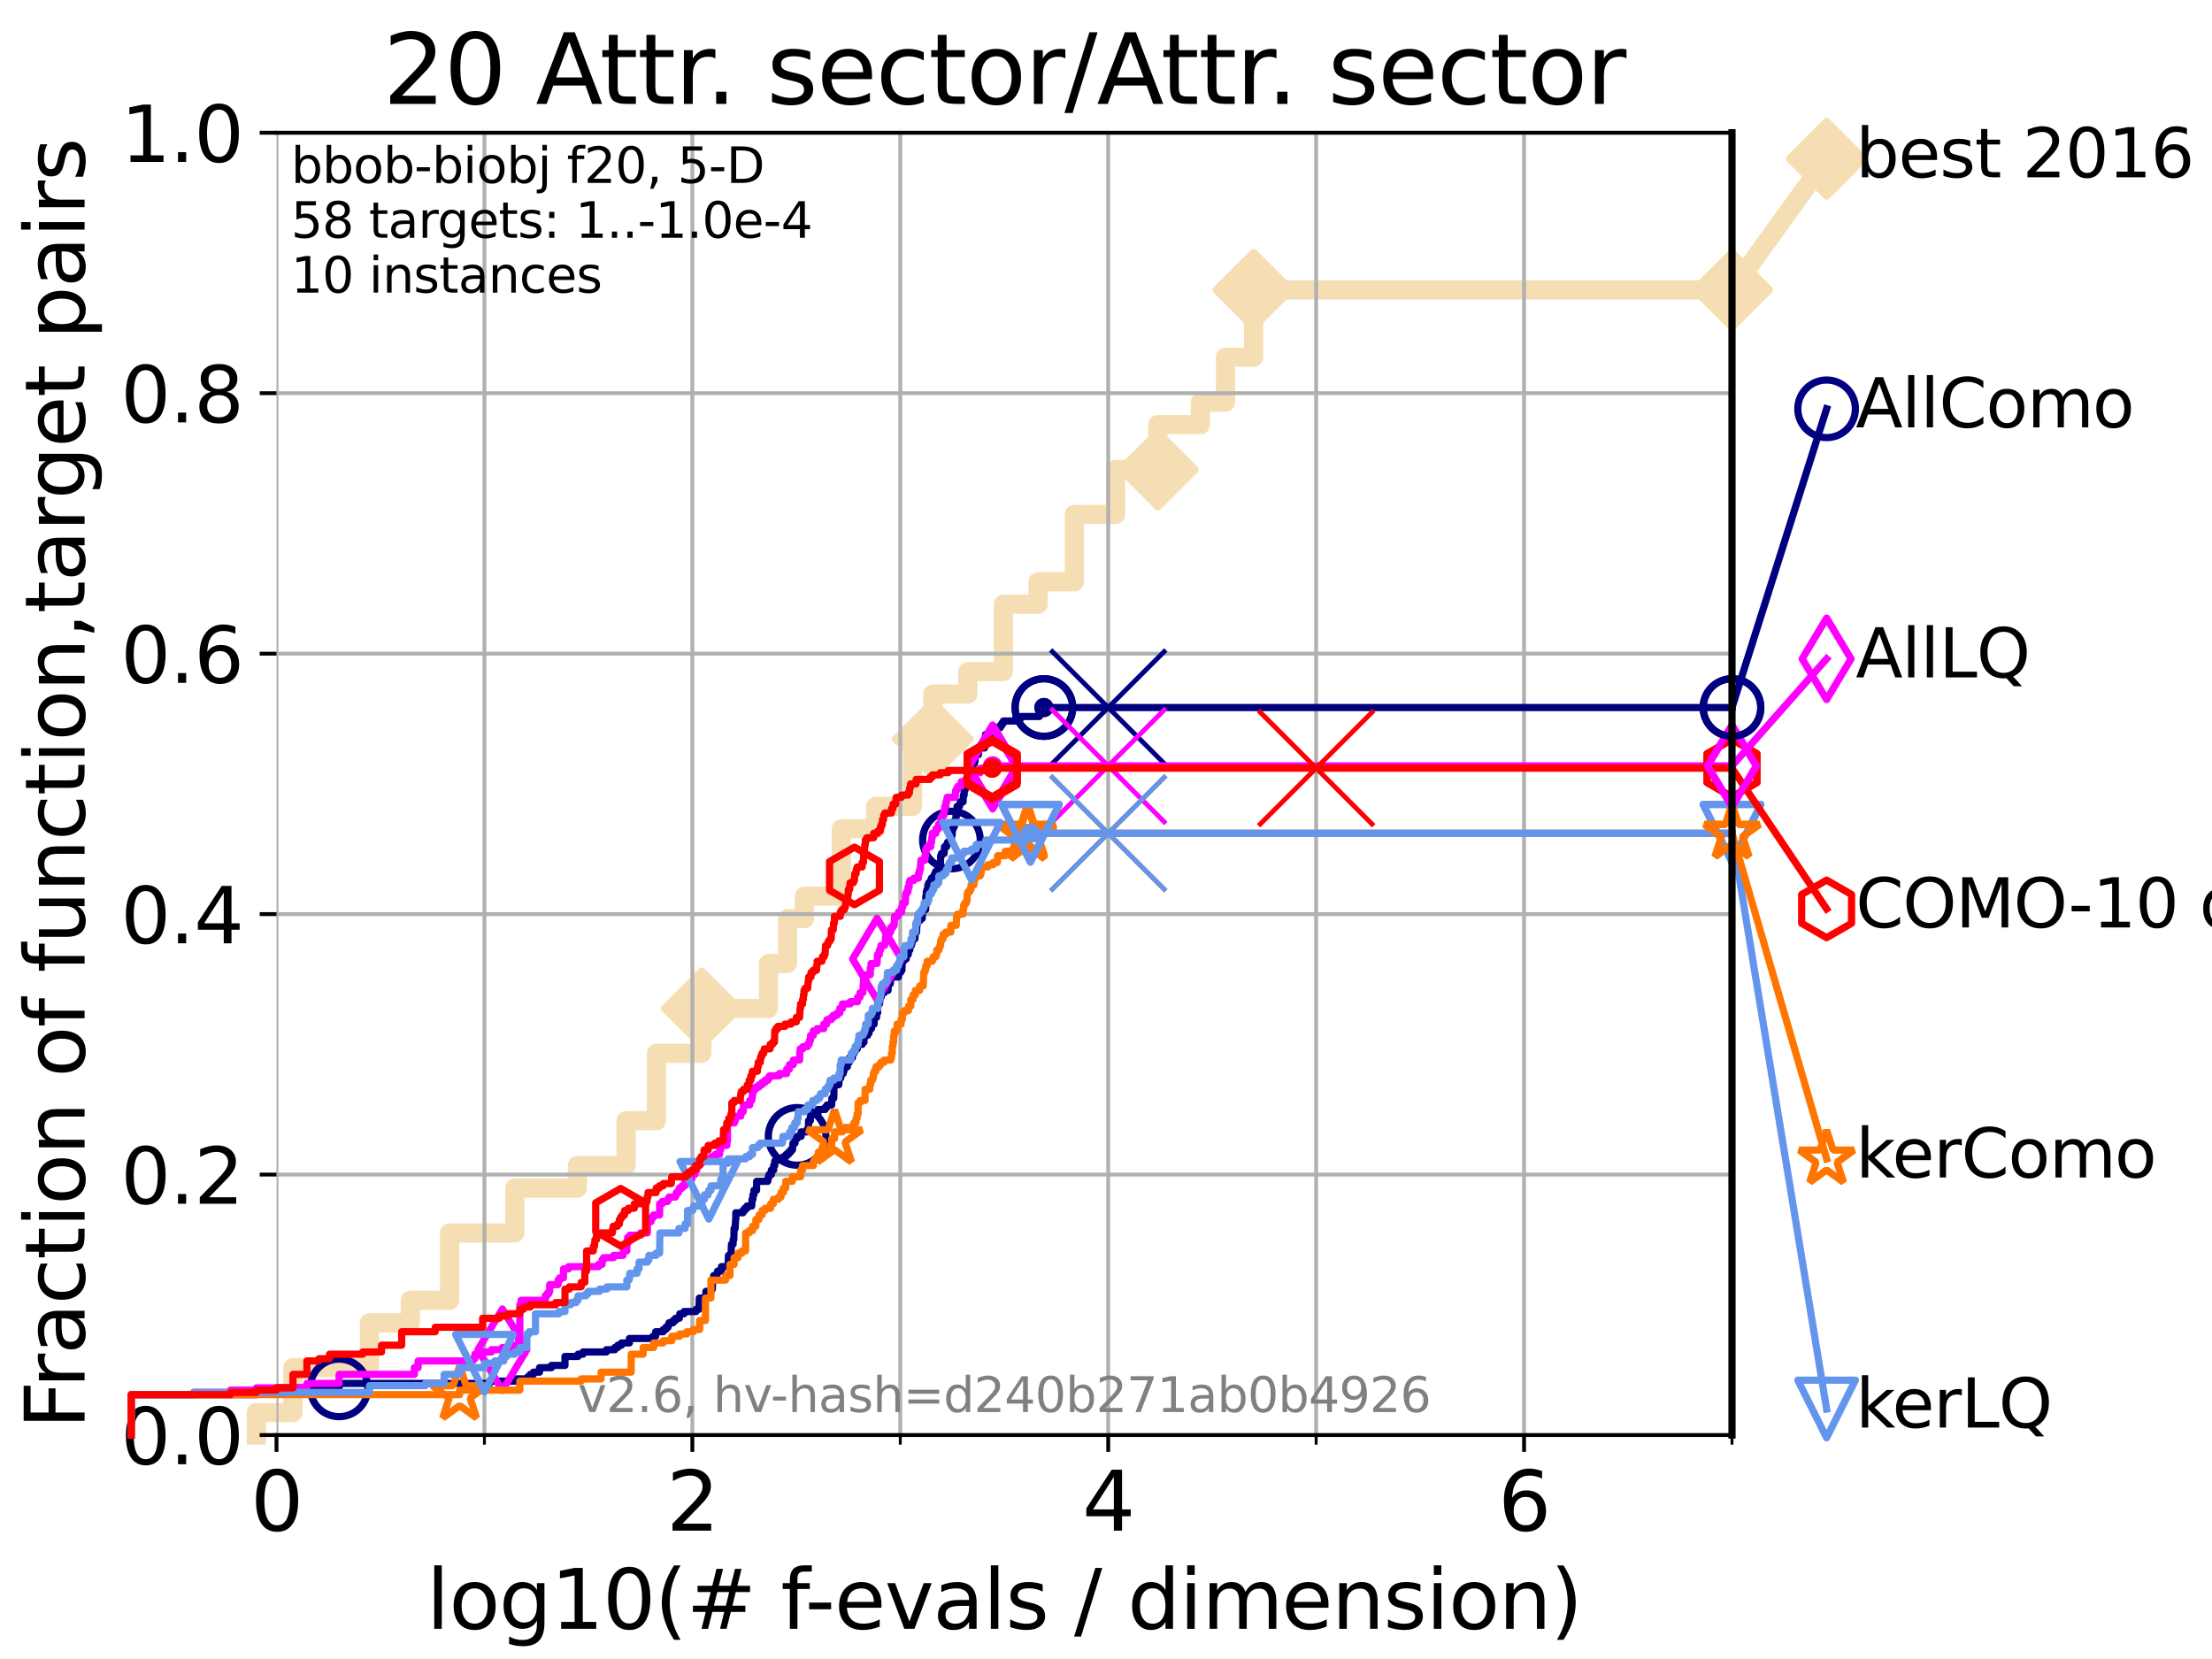 <?xml version="1.0" encoding="utf-8" standalone="no"?>
<!DOCTYPE svg PUBLIC "-//W3C//DTD SVG 1.1//EN"
  "http://www.w3.org/Graphics/SVG/1.1/DTD/svg11.dtd">
<svg xmlns:xlink="http://www.w3.org/1999/xlink" width="460.8pt" height="345.6pt" viewBox="0 0 460.8 345.6" xmlns="http://www.w3.org/2000/svg" version="1.1">
 <defs>
  <style type="text/css">*{stroke-linejoin: round; stroke-linecap: butt}</style>
 </defs>
 <g id="figure_1">
  <g id="patch_1">
   <path d="M 0 345.6 
L 460.8 345.6 
L 460.8 0 
L 0 0 
z
" style="fill: #ffffff"/>
  </g>
  <g id="axes_1">
   <g id="patch_2">
    <path d="M 57.6 298.944 
L 360.806 298.944 
L 360.806 27.648 
L 57.6 27.648 
z
" style="fill: #ffffff"/>
   </g>
   <g id="line2d_1">
    <path d="M 53.402 298.944 
L 53.402 294.266 
L 61.03 294.266 
L 61.03 284.911 
L 76.969 284.911 
L 76.969 275.556 
L 85.471 275.556 
L 85.471 270.879 
L 93.66 270.879 
L 93.66 256.846 
L 107.245 256.846 
L 107.245 247.491 
L 120.284 247.491 
L 120.284 242.814 
L 130.423 242.814 
L 130.423 233.459 
L 136.753 233.459 
L 136.753 219.426 
L 146.194 219.426 
L 146.194 210.071 
L 160.094 210.071 
L 160.094 200.716 
L 164.064 200.716 
L 164.064 191.361 
L 167.57 191.361 
L 167.57 186.684 
L 175.259 186.684 
L 175.259 172.651 
L 182.428 172.651 
L 182.428 167.974 
L 190.089 167.974 
L 190.089 153.941 
L 194.337 153.941 
L 194.337 144.586 
L 201.613 144.586 
L 201.613 139.908 
L 209.022 139.908 
L 209.022 125.876 
L 216.257 125.876 
L 216.257 121.198 
L 223.816 121.198 
L 223.816 107.166 
L 232.398 107.166 
L 232.398 97.811 
L 241.194 97.811 
L 241.194 88.456 
L 250.074 88.456 
L 250.074 83.778 
L 255.288 83.778 
L 255.288 74.423 
L 261.14 74.423 
L 261.14 60.391 
L 360.806 60.391 
" style="fill: none; stroke: #f5deb3; stroke-width: 4; stroke-linecap: square"/>
   </g>
   <g id="line2d_2">
    <defs>
     <path id="mb55d87cf5d" d="M -0 7.778 
L 7.778 0 
L 0 -7.778 
L -7.778 -0 
z
" style="stroke: #f5deb3; stroke-width: 1.5; stroke-linejoin: miter"/>
    </defs>
    <g>
     <use xlink:href="#mb55d87cf5d" x="146.194" y="210.071" style="fill: #f5deb3; stroke: #f5deb3; stroke-width: 1.5; stroke-linejoin: miter"/>
     <use xlink:href="#mb55d87cf5d" x="194.337" y="153.941" style="fill: #f5deb3; stroke: #f5deb3; stroke-width: 1.5; stroke-linejoin: miter"/>
     <use xlink:href="#mb55d87cf5d" x="241.194" y="97.811" style="fill: #f5deb3; stroke: #f5deb3; stroke-width: 1.5; stroke-linejoin: miter"/>
     <use xlink:href="#mb55d87cf5d" x="261.14" y="60.391" style="fill: #f5deb3; stroke: #f5deb3; stroke-width: 1.5; stroke-linejoin: miter"/>
     <use xlink:href="#mb55d87cf5d" x="261.14" y="60.391" style="fill: #f5deb3; stroke: #f5deb3; stroke-width: 1.5; stroke-linejoin: miter"/>
     <use xlink:href="#mb55d87cf5d" x="360.806" y="60.391" style="fill: #f5deb3; stroke: #f5deb3; stroke-width: 1.5; stroke-linejoin: miter"/>
    </g>
   </g>
   <g id="line2d_3">
    <path style="fill: none; stroke: #f5deb3; stroke-width: 4; stroke-linecap: square"/>
    <g/>
   </g>
   <g id="line2d_4">
    <path d="M 360.806 60.391 
L 380.515 33.074 
" style="fill: none; stroke: #f5deb3; stroke-width: 4; stroke-linecap: square"/>
    <g>
     <use xlink:href="#mb55d87cf5d" x="360.806" y="60.391" style="fill: #f5deb3; stroke: #f5deb3; stroke-width: 1.5; stroke-linejoin: miter"/>
     <use xlink:href="#mb55d87cf5d" x="380.515" y="33.074" style="fill: #f5deb3; stroke: #f5deb3; stroke-width: 1.5; stroke-linejoin: miter"/>
    </g>
   </g>
   <g id="matplotlib.axis_1">
    <g id="xtick_1">
     <g id="line2d_5">
      <path d="M 57.6 298.944 
L 57.6 27.648 
" clip-path="url(#p84dab05d76)" style="fill: none; stroke: #b0b0b0; stroke-width: 0.8; stroke-linecap: square"/>
     </g>
     <g id="line2d_6">
      <defs>
       <path id="mcc48c3d2b1" d="M 0 0 
L 0 3.5 
" style="stroke: #000000; stroke-width: 0.8"/>
      </defs>
      <g>
       <use xlink:href="#mcc48c3d2b1" x="57.6" y="298.944" style="stroke: #000000; stroke-width: 0.8"/>
      </g>
     </g>
     <g id="text_1">
      <!-- 0 -->
      <g transform="translate(52.192 318.861) scale(0.17 -0.17)">
       <defs>
        <path id="DejaVuSans-30" d="M 2034 4250 
Q 1547 4250 1301 3770 
Q 1056 3291 1056 2328 
Q 1056 1369 1301 889 
Q 1547 409 2034 409 
Q 2525 409 2770 889 
Q 3016 1369 3016 2328 
Q 3016 3291 2770 3770 
Q 2525 4250 2034 4250 
z
M 2034 4750 
Q 2819 4750 3233 4129 
Q 3647 3509 3647 2328 
Q 3647 1150 3233 529 
Q 2819 -91 2034 -91 
Q 1250 -91 836 529 
Q 422 1150 422 2328 
Q 422 3509 836 4129 
Q 1250 4750 2034 4750 
z
" transform="scale(0.016)"/>
       </defs>
       <use xlink:href="#DejaVuSans-30"/>
      </g>
     </g>
    </g>
    <g id="xtick_2">
     <g id="line2d_7">
      <path d="M 144.23 298.944 
L 144.23 27.648 
" clip-path="url(#p84dab05d76)" style="fill: none; stroke: #b0b0b0; stroke-width: 0.8; stroke-linecap: square"/>
     </g>
     <g id="line2d_8">
      <g>
       <use xlink:href="#mcc48c3d2b1" x="144.23" y="298.944" style="stroke: #000000; stroke-width: 0.8"/>
      </g>
     </g>
     <g id="text_2">
      <!-- 2 -->
      <g transform="translate(138.822 318.861) scale(0.17 -0.17)">
       <defs>
        <path id="DejaVuSans-32" d="M 1228 531 
L 3431 531 
L 3431 0 
L 469 0 
L 469 531 
Q 828 903 1448 1529 
Q 2069 2156 2228 2338 
Q 2531 2678 2651 2914 
Q 2772 3150 2772 3378 
Q 2772 3750 2511 3984 
Q 2250 4219 1831 4219 
Q 1534 4219 1204 4116 
Q 875 4013 500 3803 
L 500 4441 
Q 881 4594 1212 4672 
Q 1544 4750 1819 4750 
Q 2544 4750 2975 4387 
Q 3406 4025 3406 3419 
Q 3406 3131 3298 2873 
Q 3191 2616 2906 2266 
Q 2828 2175 2409 1742 
Q 1991 1309 1228 531 
z
" transform="scale(0.016)"/>
       </defs>
       <use xlink:href="#DejaVuSans-32"/>
      </g>
     </g>
    </g>
    <g id="xtick_3">
     <g id="line2d_9">
      <path d="M 230.861 298.944 
L 230.861 27.648 
" clip-path="url(#p84dab05d76)" style="fill: none; stroke: #b0b0b0; stroke-width: 0.8; stroke-linecap: square"/>
     </g>
     <g id="line2d_10">
      <g>
       <use xlink:href="#mcc48c3d2b1" x="230.861" y="298.944" style="stroke: #000000; stroke-width: 0.8"/>
      </g>
     </g>
     <g id="text_3">
      <!-- 4 -->
      <g transform="translate(225.453 318.861) scale(0.17 -0.17)">
       <defs>
        <path id="DejaVuSans-34" d="M 2419 4116 
L 825 1625 
L 2419 1625 
L 2419 4116 
z
M 2253 4666 
L 3047 4666 
L 3047 1625 
L 3713 1625 
L 3713 1100 
L 3047 1100 
L 3047 0 
L 2419 0 
L 2419 1100 
L 313 1100 
L 313 1709 
L 2253 4666 
z
" transform="scale(0.016)"/>
       </defs>
       <use xlink:href="#DejaVuSans-34"/>
      </g>
     </g>
    </g>
    <g id="xtick_4">
     <g id="line2d_11">
      <path d="M 317.491 298.944 
L 317.491 27.648 
" clip-path="url(#p84dab05d76)" style="fill: none; stroke: #b0b0b0; stroke-width: 0.8; stroke-linecap: square"/>
     </g>
     <g id="line2d_12">
      <g>
       <use xlink:href="#mcc48c3d2b1" x="317.491" y="298.944" style="stroke: #000000; stroke-width: 0.8"/>
      </g>
     </g>
     <g id="text_4">
      <!-- 6 -->
      <g transform="translate(312.083 318.861) scale(0.17 -0.17)">
       <defs>
        <path id="DejaVuSans-36" d="M 2113 2584 
Q 1688 2584 1439 2293 
Q 1191 2003 1191 1497 
Q 1191 994 1439 701 
Q 1688 409 2113 409 
Q 2538 409 2786 701 
Q 3034 994 3034 1497 
Q 3034 2003 2786 2293 
Q 2538 2584 2113 2584 
z
M 3366 4563 
L 3366 3988 
Q 3128 4100 2886 4159 
Q 2644 4219 2406 4219 
Q 1781 4219 1451 3797 
Q 1122 3375 1075 2522 
Q 1259 2794 1537 2939 
Q 1816 3084 2150 3084 
Q 2853 3084 3261 2657 
Q 3669 2231 3669 1497 
Q 3669 778 3244 343 
Q 2819 -91 2113 -91 
Q 1303 -91 875 529 
Q 447 1150 447 2328 
Q 447 3434 972 4092 
Q 1497 4750 2381 4750 
Q 2619 4750 2861 4703 
Q 3103 4656 3366 4563 
z
" transform="scale(0.016)"/>
       </defs>
       <use xlink:href="#DejaVuSans-36"/>
      </g>
     </g>
    </g>
    <g id="xtick_5">
     <g id="line2d_13">
      <path d="M 100.915 298.944 
L 100.915 27.648 
" clip-path="url(#p84dab05d76)" style="fill: none; stroke: #b0b0b0; stroke-width: 0.8; stroke-linecap: square"/>
     </g>
     <g id="line2d_14">
      <defs>
       <path id="m47265bc101" d="M 0 0 
L 0 2 
" style="stroke: #000000; stroke-width: 0.6"/>
      </defs>
      <g>
       <use xlink:href="#m47265bc101" x="100.915" y="298.944" style="stroke: #000000; stroke-width: 0.6"/>
      </g>
     </g>
    </g>
    <g id="xtick_6">
     <g id="line2d_15">
      <path d="M 187.546 298.944 
L 187.546 27.648 
" clip-path="url(#p84dab05d76)" style="fill: none; stroke: #b0b0b0; stroke-width: 0.8; stroke-linecap: square"/>
     </g>
     <g id="line2d_16">
      <g>
       <use xlink:href="#m47265bc101" x="187.546" y="298.944" style="stroke: #000000; stroke-width: 0.6"/>
      </g>
     </g>
    </g>
    <g id="xtick_7">
     <g id="line2d_17">
      <path d="M 274.176 298.944 
L 274.176 27.648 
" clip-path="url(#p84dab05d76)" style="fill: none; stroke: #b0b0b0; stroke-width: 0.8; stroke-linecap: square"/>
     </g>
     <g id="line2d_18">
      <g>
       <use xlink:href="#m47265bc101" x="274.176" y="298.944" style="stroke: #000000; stroke-width: 0.6"/>
      </g>
     </g>
    </g>
    <g id="xtick_8">
     <g id="line2d_19">
      <path d="M 360.806 298.944 
L 360.806 27.648 
" clip-path="url(#p84dab05d76)" style="fill: none; stroke: #b0b0b0; stroke-width: 0.8; stroke-linecap: square"/>
     </g>
     <g id="line2d_20">
      <g>
       <use xlink:href="#m47265bc101" x="360.806" y="298.944" style="stroke: #000000; stroke-width: 0.6"/>
      </g>
     </g>
    </g>
    <g id="text_5">
     <!-- log10(# f-evals / dimension) -->
     <g transform="translate(88.823 339.314) scale(0.17 -0.17)">
      <defs>
       <path id="DejaVuSans-6c" d="M 603 4863 
L 1178 4863 
L 1178 0 
L 603 0 
L 603 4863 
z
" transform="scale(0.016)"/>
       <path id="DejaVuSans-6f" d="M 1959 3097 
Q 1497 3097 1228 2736 
Q 959 2375 959 1747 
Q 959 1119 1226 758 
Q 1494 397 1959 397 
Q 2419 397 2687 759 
Q 2956 1122 2956 1747 
Q 2956 2369 2687 2733 
Q 2419 3097 1959 3097 
z
M 1959 3584 
Q 2709 3584 3137 3096 
Q 3566 2609 3566 1747 
Q 3566 888 3137 398 
Q 2709 -91 1959 -91 
Q 1206 -91 779 398 
Q 353 888 353 1747 
Q 353 2609 779 3096 
Q 1206 3584 1959 3584 
z
" transform="scale(0.016)"/>
       <path id="DejaVuSans-67" d="M 2906 1791 
Q 2906 2416 2648 2759 
Q 2391 3103 1925 3103 
Q 1463 3103 1205 2759 
Q 947 2416 947 1791 
Q 947 1169 1205 825 
Q 1463 481 1925 481 
Q 2391 481 2648 825 
Q 2906 1169 2906 1791 
z
M 3481 434 
Q 3481 -459 3084 -895 
Q 2688 -1331 1869 -1331 
Q 1566 -1331 1297 -1286 
Q 1028 -1241 775 -1147 
L 775 -588 
Q 1028 -725 1275 -790 
Q 1522 -856 1778 -856 
Q 2344 -856 2625 -561 
Q 2906 -266 2906 331 
L 2906 616 
Q 2728 306 2450 153 
Q 2172 0 1784 0 
Q 1141 0 747 490 
Q 353 981 353 1791 
Q 353 2603 747 3093 
Q 1141 3584 1784 3584 
Q 2172 3584 2450 3431 
Q 2728 3278 2906 2969 
L 2906 3500 
L 3481 3500 
L 3481 434 
z
" transform="scale(0.016)"/>
       <path id="DejaVuSans-31" d="M 794 531 
L 1825 531 
L 1825 4091 
L 703 3866 
L 703 4441 
L 1819 4666 
L 2450 4666 
L 2450 531 
L 3481 531 
L 3481 0 
L 794 0 
L 794 531 
z
" transform="scale(0.016)"/>
       <path id="DejaVuSans-28" d="M 1984 4856 
Q 1566 4138 1362 3434 
Q 1159 2731 1159 2009 
Q 1159 1288 1364 580 
Q 1569 -128 1984 -844 
L 1484 -844 
Q 1016 -109 783 600 
Q 550 1309 550 2009 
Q 550 2706 781 3412 
Q 1013 4119 1484 4856 
L 1984 4856 
z
" transform="scale(0.016)"/>
       <path id="DejaVuSans-23" d="M 3272 2816 
L 2363 2816 
L 2100 1772 
L 3016 1772 
L 3272 2816 
z
M 2803 4594 
L 2478 3297 
L 3391 3297 
L 3719 4594 
L 4219 4594 
L 3897 3297 
L 4872 3297 
L 4872 2816 
L 3775 2816 
L 3519 1772 
L 4513 1772 
L 4513 1294 
L 3397 1294 
L 3072 0 
L 2572 0 
L 2894 1294 
L 1978 1294 
L 1656 0 
L 1153 0 
L 1478 1294 
L 494 1294 
L 494 1772 
L 1594 1772 
L 1856 2816 
L 850 2816 
L 850 3297 
L 1978 3297 
L 2297 4594 
L 2803 4594 
z
" transform="scale(0.016)"/>
       <path id="DejaVuSans-20" transform="scale(0.016)"/>
       <path id="DejaVuSans-66" d="M 2375 4863 
L 2375 4384 
L 1825 4384 
Q 1516 4384 1395 4259 
Q 1275 4134 1275 3809 
L 1275 3500 
L 2222 3500 
L 2222 3053 
L 1275 3053 
L 1275 0 
L 697 0 
L 697 3053 
L 147 3053 
L 147 3500 
L 697 3500 
L 697 3744 
Q 697 4328 969 4595 
Q 1241 4863 1831 4863 
L 2375 4863 
z
" transform="scale(0.016)"/>
       <path id="DejaVuSans-2d" d="M 313 2009 
L 1997 2009 
L 1997 1497 
L 313 1497 
L 313 2009 
z
" transform="scale(0.016)"/>
       <path id="DejaVuSans-65" d="M 3597 1894 
L 3597 1613 
L 953 1613 
Q 991 1019 1311 708 
Q 1631 397 2203 397 
Q 2534 397 2845 478 
Q 3156 559 3463 722 
L 3463 178 
Q 3153 47 2828 -22 
Q 2503 -91 2169 -91 
Q 1331 -91 842 396 
Q 353 884 353 1716 
Q 353 2575 817 3079 
Q 1281 3584 2069 3584 
Q 2775 3584 3186 3129 
Q 3597 2675 3597 1894 
z
M 3022 2063 
Q 3016 2534 2758 2815 
Q 2500 3097 2075 3097 
Q 1594 3097 1305 2825 
Q 1016 2553 972 2059 
L 3022 2063 
z
" transform="scale(0.016)"/>
       <path id="DejaVuSans-76" d="M 191 3500 
L 800 3500 
L 1894 563 
L 2988 3500 
L 3597 3500 
L 2284 0 
L 1503 0 
L 191 3500 
z
" transform="scale(0.016)"/>
       <path id="DejaVuSans-61" d="M 2194 1759 
Q 1497 1759 1228 1600 
Q 959 1441 959 1056 
Q 959 750 1161 570 
Q 1363 391 1709 391 
Q 2188 391 2477 730 
Q 2766 1069 2766 1631 
L 2766 1759 
L 2194 1759 
z
M 3341 1997 
L 3341 0 
L 2766 0 
L 2766 531 
Q 2569 213 2275 61 
Q 1981 -91 1556 -91 
Q 1019 -91 701 211 
Q 384 513 384 1019 
Q 384 1609 779 1909 
Q 1175 2209 1959 2209 
L 2766 2209 
L 2766 2266 
Q 2766 2663 2505 2880 
Q 2244 3097 1772 3097 
Q 1472 3097 1187 3025 
Q 903 2953 641 2809 
L 641 3341 
Q 956 3463 1253 3523 
Q 1550 3584 1831 3584 
Q 2591 3584 2966 3190 
Q 3341 2797 3341 1997 
z
" transform="scale(0.016)"/>
       <path id="DejaVuSans-73" d="M 2834 3397 
L 2834 2853 
Q 2591 2978 2328 3040 
Q 2066 3103 1784 3103 
Q 1356 3103 1142 2972 
Q 928 2841 928 2578 
Q 928 2378 1081 2264 
Q 1234 2150 1697 2047 
L 1894 2003 
Q 2506 1872 2764 1633 
Q 3022 1394 3022 966 
Q 3022 478 2636 193 
Q 2250 -91 1575 -91 
Q 1294 -91 989 -36 
Q 684 19 347 128 
L 347 722 
Q 666 556 975 473 
Q 1284 391 1588 391 
Q 1994 391 2212 530 
Q 2431 669 2431 922 
Q 2431 1156 2273 1281 
Q 2116 1406 1581 1522 
L 1381 1569 
Q 847 1681 609 1914 
Q 372 2147 372 2553 
Q 372 3047 722 3315 
Q 1072 3584 1716 3584 
Q 2034 3584 2315 3537 
Q 2597 3491 2834 3397 
z
" transform="scale(0.016)"/>
       <path id="DejaVuSans-2f" d="M 1625 4666 
L 2156 4666 
L 531 -594 
L 0 -594 
L 1625 4666 
z
" transform="scale(0.016)"/>
       <path id="DejaVuSans-64" d="M 2906 2969 
L 2906 4863 
L 3481 4863 
L 3481 0 
L 2906 0 
L 2906 525 
Q 2725 213 2448 61 
Q 2172 -91 1784 -91 
Q 1150 -91 751 415 
Q 353 922 353 1747 
Q 353 2572 751 3078 
Q 1150 3584 1784 3584 
Q 2172 3584 2448 3432 
Q 2725 3281 2906 2969 
z
M 947 1747 
Q 947 1113 1208 752 
Q 1469 391 1925 391 
Q 2381 391 2643 752 
Q 2906 1113 2906 1747 
Q 2906 2381 2643 2742 
Q 2381 3103 1925 3103 
Q 1469 3103 1208 2742 
Q 947 2381 947 1747 
z
" transform="scale(0.016)"/>
       <path id="DejaVuSans-69" d="M 603 3500 
L 1178 3500 
L 1178 0 
L 603 0 
L 603 3500 
z
M 603 4863 
L 1178 4863 
L 1178 4134 
L 603 4134 
L 603 4863 
z
" transform="scale(0.016)"/>
       <path id="DejaVuSans-6d" d="M 3328 2828 
Q 3544 3216 3844 3400 
Q 4144 3584 4550 3584 
Q 5097 3584 5394 3201 
Q 5691 2819 5691 2113 
L 5691 0 
L 5113 0 
L 5113 2094 
Q 5113 2597 4934 2840 
Q 4756 3084 4391 3084 
Q 3944 3084 3684 2787 
Q 3425 2491 3425 1978 
L 3425 0 
L 2847 0 
L 2847 2094 
Q 2847 2600 2669 2842 
Q 2491 3084 2119 3084 
Q 1678 3084 1418 2786 
Q 1159 2488 1159 1978 
L 1159 0 
L 581 0 
L 581 3500 
L 1159 3500 
L 1159 2956 
Q 1356 3278 1631 3431 
Q 1906 3584 2284 3584 
Q 2666 3584 2933 3390 
Q 3200 3197 3328 2828 
z
" transform="scale(0.016)"/>
       <path id="DejaVuSans-6e" d="M 3513 2113 
L 3513 0 
L 2938 0 
L 2938 2094 
Q 2938 2591 2744 2837 
Q 2550 3084 2163 3084 
Q 1697 3084 1428 2787 
Q 1159 2491 1159 1978 
L 1159 0 
L 581 0 
L 581 3500 
L 1159 3500 
L 1159 2956 
Q 1366 3272 1645 3428 
Q 1925 3584 2291 3584 
Q 2894 3584 3203 3211 
Q 3513 2838 3513 2113 
z
" transform="scale(0.016)"/>
       <path id="DejaVuSans-29" d="M 513 4856 
L 1013 4856 
Q 1481 4119 1714 3412 
Q 1947 2706 1947 2009 
Q 1947 1309 1714 600 
Q 1481 -109 1013 -844 
L 513 -844 
Q 928 -128 1133 580 
Q 1338 1288 1338 2009 
Q 1338 2731 1133 3434 
Q 928 4138 513 4856 
z
" transform="scale(0.016)"/>
      </defs>
      <use xlink:href="#DejaVuSans-6c"/>
      <use xlink:href="#DejaVuSans-6f" x="27.783"/>
      <use xlink:href="#DejaVuSans-67" x="88.965"/>
      <use xlink:href="#DejaVuSans-31" x="152.441"/>
      <use xlink:href="#DejaVuSans-30" x="216.064"/>
      <use xlink:href="#DejaVuSans-28" x="279.688"/>
      <use xlink:href="#DejaVuSans-23" x="318.701"/>
      <use xlink:href="#DejaVuSans-20" x="402.49"/>
      <use xlink:href="#DejaVuSans-66" x="434.277"/>
      <use xlink:href="#DejaVuSans-2d" x="463.982"/>
      <use xlink:href="#DejaVuSans-65" x="500.066"/>
      <use xlink:href="#DejaVuSans-76" x="561.59"/>
      <use xlink:href="#DejaVuSans-61" x="620.77"/>
      <use xlink:href="#DejaVuSans-6c" x="682.049"/>
      <use xlink:href="#DejaVuSans-73" x="709.832"/>
      <use xlink:href="#DejaVuSans-20" x="761.932"/>
      <use xlink:href="#DejaVuSans-2f" x="793.719"/>
      <use xlink:href="#DejaVuSans-20" x="827.41"/>
      <use xlink:href="#DejaVuSans-64" x="859.197"/>
      <use xlink:href="#DejaVuSans-69" x="922.674"/>
      <use xlink:href="#DejaVuSans-6d" x="950.457"/>
      <use xlink:href="#DejaVuSans-65" x="1047.869"/>
      <use xlink:href="#DejaVuSans-6e" x="1109.393"/>
      <use xlink:href="#DejaVuSans-73" x="1172.771"/>
      <use xlink:href="#DejaVuSans-69" x="1224.871"/>
      <use xlink:href="#DejaVuSans-6f" x="1252.654"/>
      <use xlink:href="#DejaVuSans-6e" x="1313.836"/>
      <use xlink:href="#DejaVuSans-29" x="1377.215"/>
     </g>
    </g>
   </g>
   <g id="matplotlib.axis_2">
    <g id="ytick_1">
     <g id="line2d_21">
      <path d="M 57.6 298.944 
L 360.806 298.944 
" clip-path="url(#p84dab05d76)" style="fill: none; stroke: #b0b0b0; stroke-width: 0.8; stroke-linecap: square"/>
     </g>
     <g id="line2d_22">
      <defs>
       <path id="mcc9590a044" d="M 0 0 
L -3.5 0 
" style="stroke: #000000; stroke-width: 0.8"/>
      </defs>
      <g>
       <use xlink:href="#mcc9590a044" x="57.6" y="298.944" style="stroke: #000000; stroke-width: 0.8"/>
      </g>
     </g>
     <g id="text_6">
      <!-- 0.0 -->
      <g transform="translate(25.155 305.023) scale(0.16 -0.16)">
       <defs>
        <path id="DejaVuSans-2e" d="M 684 794 
L 1344 794 
L 1344 0 
L 684 0 
L 684 794 
z
" transform="scale(0.016)"/>
       </defs>
       <use xlink:href="#DejaVuSans-30"/>
       <use xlink:href="#DejaVuSans-2e" x="63.623"/>
       <use xlink:href="#DejaVuSans-30" x="95.41"/>
      </g>
     </g>
    </g>
    <g id="ytick_2">
     <g id="line2d_23">
      <path d="M 57.6 244.685 
L 360.806 244.685 
" clip-path="url(#p84dab05d76)" style="fill: none; stroke: #b0b0b0; stroke-width: 0.8; stroke-linecap: square"/>
     </g>
     <g id="line2d_24">
      <g>
       <use xlink:href="#mcc9590a044" x="57.6" y="244.685" style="stroke: #000000; stroke-width: 0.8"/>
      </g>
     </g>
     <g id="text_7">
      <!-- 0.2 -->
      <g transform="translate(25.155 250.764) scale(0.16 -0.16)">
       <use xlink:href="#DejaVuSans-30"/>
       <use xlink:href="#DejaVuSans-2e" x="63.623"/>
       <use xlink:href="#DejaVuSans-32" x="95.41"/>
      </g>
     </g>
    </g>
    <g id="ytick_3">
     <g id="line2d_25">
      <path d="M 57.6 190.426 
L 360.806 190.426 
" clip-path="url(#p84dab05d76)" style="fill: none; stroke: #b0b0b0; stroke-width: 0.8; stroke-linecap: square"/>
     </g>
     <g id="line2d_26">
      <g>
       <use xlink:href="#mcc9590a044" x="57.6" y="190.426" style="stroke: #000000; stroke-width: 0.8"/>
      </g>
     </g>
     <g id="text_8">
      <!-- 0.4 -->
      <g transform="translate(25.155 196.504) scale(0.16 -0.16)">
       <use xlink:href="#DejaVuSans-30"/>
       <use xlink:href="#DejaVuSans-2e" x="63.623"/>
       <use xlink:href="#DejaVuSans-34" x="95.41"/>
      </g>
     </g>
    </g>
    <g id="ytick_4">
     <g id="line2d_27">
      <path d="M 57.6 136.166 
L 360.806 136.166 
" clip-path="url(#p84dab05d76)" style="fill: none; stroke: #b0b0b0; stroke-width: 0.8; stroke-linecap: square"/>
     </g>
     <g id="line2d_28">
      <g>
       <use xlink:href="#mcc9590a044" x="57.6" y="136.166" style="stroke: #000000; stroke-width: 0.8"/>
      </g>
     </g>
     <g id="text_9">
      <!-- 0.6 -->
      <g transform="translate(25.155 142.245) scale(0.16 -0.16)">
       <use xlink:href="#DejaVuSans-30"/>
       <use xlink:href="#DejaVuSans-2e" x="63.623"/>
       <use xlink:href="#DejaVuSans-36" x="95.41"/>
      </g>
     </g>
    </g>
    <g id="ytick_5">
     <g id="line2d_29">
      <path d="M 57.6 81.907 
L 360.806 81.907 
" clip-path="url(#p84dab05d76)" style="fill: none; stroke: #b0b0b0; stroke-width: 0.8; stroke-linecap: square"/>
     </g>
     <g id="line2d_30">
      <g>
       <use xlink:href="#mcc9590a044" x="57.6" y="81.907" style="stroke: #000000; stroke-width: 0.8"/>
      </g>
     </g>
     <g id="text_10">
      <!-- 0.8 -->
      <g transform="translate(25.155 87.986) scale(0.16 -0.16)">
       <defs>
        <path id="DejaVuSans-38" d="M 2034 2216 
Q 1584 2216 1326 1975 
Q 1069 1734 1069 1313 
Q 1069 891 1326 650 
Q 1584 409 2034 409 
Q 2484 409 2743 651 
Q 3003 894 3003 1313 
Q 3003 1734 2745 1975 
Q 2488 2216 2034 2216 
z
M 1403 2484 
Q 997 2584 770 2862 
Q 544 3141 544 3541 
Q 544 4100 942 4425 
Q 1341 4750 2034 4750 
Q 2731 4750 3128 4425 
Q 3525 4100 3525 3541 
Q 3525 3141 3298 2862 
Q 3072 2584 2669 2484 
Q 3125 2378 3379 2068 
Q 3634 1759 3634 1313 
Q 3634 634 3220 271 
Q 2806 -91 2034 -91 
Q 1263 -91 848 271 
Q 434 634 434 1313 
Q 434 1759 690 2068 
Q 947 2378 1403 2484 
z
M 1172 3481 
Q 1172 3119 1398 2916 
Q 1625 2713 2034 2713 
Q 2441 2713 2670 2916 
Q 2900 3119 2900 3481 
Q 2900 3844 2670 4047 
Q 2441 4250 2034 4250 
Q 1625 4250 1398 4047 
Q 1172 3844 1172 3481 
z
" transform="scale(0.016)"/>
       </defs>
       <use xlink:href="#DejaVuSans-30"/>
       <use xlink:href="#DejaVuSans-2e" x="63.623"/>
       <use xlink:href="#DejaVuSans-38" x="95.41"/>
      </g>
     </g>
    </g>
    <g id="ytick_6">
     <g id="line2d_31">
      <path d="M 57.6 27.648 
L 360.806 27.648 
" clip-path="url(#p84dab05d76)" style="fill: none; stroke: #b0b0b0; stroke-width: 0.8; stroke-linecap: square"/>
     </g>
     <g id="line2d_32">
      <g>
       <use xlink:href="#mcc9590a044" x="57.6" y="27.648" style="stroke: #000000; stroke-width: 0.8"/>
      </g>
     </g>
     <g id="text_11">
      <!-- 1.0 -->
      <g transform="translate(25.155 33.727) scale(0.16 -0.16)">
       <use xlink:href="#DejaVuSans-31"/>
       <use xlink:href="#DejaVuSans-2e" x="63.623"/>
       <use xlink:href="#DejaVuSans-30" x="95.41"/>
      </g>
     </g>
    </g>
    <g id="text_12">
     <!-- Fraction of function,target pairs -->
     <g transform="translate(17.62 297.681) rotate(-90) scale(0.17 -0.17)">
      <defs>
       <path id="DejaVuSans-46" d="M 628 4666 
L 3309 4666 
L 3309 4134 
L 1259 4134 
L 1259 2759 
L 3109 2759 
L 3109 2228 
L 1259 2228 
L 1259 0 
L 628 0 
L 628 4666 
z
" transform="scale(0.016)"/>
       <path id="DejaVuSans-72" d="M 2631 2963 
Q 2534 3019 2420 3045 
Q 2306 3072 2169 3072 
Q 1681 3072 1420 2755 
Q 1159 2438 1159 1844 
L 1159 0 
L 581 0 
L 581 3500 
L 1159 3500 
L 1159 2956 
Q 1341 3275 1631 3429 
Q 1922 3584 2338 3584 
Q 2397 3584 2469 3576 
Q 2541 3569 2628 3553 
L 2631 2963 
z
" transform="scale(0.016)"/>
       <path id="DejaVuSans-63" d="M 3122 3366 
L 3122 2828 
Q 2878 2963 2633 3030 
Q 2388 3097 2138 3097 
Q 1578 3097 1268 2742 
Q 959 2388 959 1747 
Q 959 1106 1268 751 
Q 1578 397 2138 397 
Q 2388 397 2633 464 
Q 2878 531 3122 666 
L 3122 134 
Q 2881 22 2623 -34 
Q 2366 -91 2075 -91 
Q 1284 -91 818 406 
Q 353 903 353 1747 
Q 353 2603 823 3093 
Q 1294 3584 2113 3584 
Q 2378 3584 2631 3529 
Q 2884 3475 3122 3366 
z
" transform="scale(0.016)"/>
       <path id="DejaVuSans-74" d="M 1172 4494 
L 1172 3500 
L 2356 3500 
L 2356 3053 
L 1172 3053 
L 1172 1153 
Q 1172 725 1289 603 
Q 1406 481 1766 481 
L 2356 481 
L 2356 0 
L 1766 0 
Q 1100 0 847 248 
Q 594 497 594 1153 
L 594 3053 
L 172 3053 
L 172 3500 
L 594 3500 
L 594 4494 
L 1172 4494 
z
" transform="scale(0.016)"/>
       <path id="DejaVuSans-75" d="M 544 1381 
L 544 3500 
L 1119 3500 
L 1119 1403 
Q 1119 906 1312 657 
Q 1506 409 1894 409 
Q 2359 409 2629 706 
Q 2900 1003 2900 1516 
L 2900 3500 
L 3475 3500 
L 3475 0 
L 2900 0 
L 2900 538 
Q 2691 219 2414 64 
Q 2138 -91 1772 -91 
Q 1169 -91 856 284 
Q 544 659 544 1381 
z
M 1991 3584 
L 1991 3584 
z
" transform="scale(0.016)"/>
       <path id="DejaVuSans-2c" d="M 750 794 
L 1409 794 
L 1409 256 
L 897 -744 
L 494 -744 
L 750 256 
L 750 794 
z
" transform="scale(0.016)"/>
       <path id="DejaVuSans-70" d="M 1159 525 
L 1159 -1331 
L 581 -1331 
L 581 3500 
L 1159 3500 
L 1159 2969 
Q 1341 3281 1617 3432 
Q 1894 3584 2278 3584 
Q 2916 3584 3314 3078 
Q 3713 2572 3713 1747 
Q 3713 922 3314 415 
Q 2916 -91 2278 -91 
Q 1894 -91 1617 61 
Q 1341 213 1159 525 
z
M 3116 1747 
Q 3116 2381 2855 2742 
Q 2594 3103 2138 3103 
Q 1681 3103 1420 2742 
Q 1159 2381 1159 1747 
Q 1159 1113 1420 752 
Q 1681 391 2138 391 
Q 2594 391 2855 752 
Q 3116 1113 3116 1747 
z
" transform="scale(0.016)"/>
      </defs>
      <use xlink:href="#DejaVuSans-46"/>
      <use xlink:href="#DejaVuSans-72" x="50.27"/>
      <use xlink:href="#DejaVuSans-61" x="91.383"/>
      <use xlink:href="#DejaVuSans-63" x="152.662"/>
      <use xlink:href="#DejaVuSans-74" x="207.643"/>
      <use xlink:href="#DejaVuSans-69" x="246.852"/>
      <use xlink:href="#DejaVuSans-6f" x="274.635"/>
      <use xlink:href="#DejaVuSans-6e" x="335.816"/>
      <use xlink:href="#DejaVuSans-20" x="399.195"/>
      <use xlink:href="#DejaVuSans-6f" x="430.982"/>
      <use xlink:href="#DejaVuSans-66" x="492.164"/>
      <use xlink:href="#DejaVuSans-20" x="527.369"/>
      <use xlink:href="#DejaVuSans-66" x="559.156"/>
      <use xlink:href="#DejaVuSans-75" x="594.361"/>
      <use xlink:href="#DejaVuSans-6e" x="657.74"/>
      <use xlink:href="#DejaVuSans-63" x="721.119"/>
      <use xlink:href="#DejaVuSans-74" x="776.1"/>
      <use xlink:href="#DejaVuSans-69" x="815.309"/>
      <use xlink:href="#DejaVuSans-6f" x="843.092"/>
      <use xlink:href="#DejaVuSans-6e" x="904.273"/>
      <use xlink:href="#DejaVuSans-2c" x="967.652"/>
      <use xlink:href="#DejaVuSans-74" x="999.439"/>
      <use xlink:href="#DejaVuSans-61" x="1038.648"/>
      <use xlink:href="#DejaVuSans-72" x="1099.928"/>
      <use xlink:href="#DejaVuSans-67" x="1139.291"/>
      <use xlink:href="#DejaVuSans-65" x="1202.768"/>
      <use xlink:href="#DejaVuSans-74" x="1264.291"/>
      <use xlink:href="#DejaVuSans-20" x="1303.5"/>
      <use xlink:href="#DejaVuSans-70" x="1335.287"/>
      <use xlink:href="#DejaVuSans-61" x="1398.764"/>
      <use xlink:href="#DejaVuSans-69" x="1460.043"/>
      <use xlink:href="#DejaVuSans-72" x="1487.826"/>
      <use xlink:href="#DejaVuSans-73" x="1528.939"/>
     </g>
    </g>
   </g>
   <g id="line2d_33">
    <defs>
     <path id="m79243a975f" d="M 0 1.5 
C 0.398 1.5 0.779 1.342 1.061 1.061 
C 1.342 0.779 1.5 0.398 1.5 0 
C 1.5 -0.398 1.342 -0.779 1.061 -1.061 
C 0.779 -1.342 0.398 -1.5 0 -1.5 
C -0.398 -1.5 -0.779 -1.342 -1.061 -1.061 
C -1.342 -0.779 -1.5 -0.398 -1.5 0 
C -1.5 0.398 -1.342 0.779 -1.061 1.061 
C -0.779 1.342 -0.398 1.5 0 1.5 
z
" style="stroke: #f5deb3"/>
    </defs>
    <g>
     <use xlink:href="#m79243a975f" x="261.14" y="60.391" style="fill: #f5deb3; stroke: #f5deb3"/>
     <use xlink:href="#m79243a975f" x="261.14" y="60.391" style="fill: #f5deb3; stroke: #f5deb3"/>
    </g>
   </g>
   <g id="line2d_34">
    <defs>
     <path id="m628a31d4f0" d="M 0 1.5 
C 0.398 1.5 0.779 1.342 1.061 1.061 
C 1.342 0.779 1.5 0.398 1.5 0 
C 1.5 -0.398 1.342 -0.779 1.061 -1.061 
C 0.779 -1.342 0.398 -1.5 0 -1.5 
C -0.398 -1.5 -0.779 -1.342 -1.061 -1.061 
C -1.342 -0.779 -1.5 -0.398 -1.5 0 
C -1.5 0.398 -1.342 0.779 -1.061 1.061 
C -0.779 1.342 -0.398 1.5 0 1.5 
z
" style="stroke: #000080"/>
    </defs>
    <g>
     <use xlink:href="#m628a31d4f0" x="217.462" y="147.392" style="fill: #000080; stroke: #000080"/>
     <use xlink:href="#m628a31d4f0" x="217.462" y="147.392" style="fill: #000080; stroke: #000080"/>
    </g>
   </g>
   <g id="line2d_35">
    <path d="M 27.324 298.944 
L 27.324 290.524 
L 53.402 290.524 
L 53.402 289.589 
L 57.6 289.589 
L 57.6 289.121 
L 70.639 289.121 
L 70.639 288.186 
L 102.011 288.186 
L 102.011 287.718 
L 107.512 287.718 
L 107.512 287.25 
L 109.99 287.25 
L 109.99 286.782 
L 110.449 286.782 
L 110.449 286.315 
L 111.117 286.315 
L 111.117 285.847 
L 112.386 285.847 
L 112.386 284.911 
L 114.872 284.911 
L 114.872 284.444 
L 117.695 284.444 
L 117.695 282.573 
L 120.418 282.573 
L 120.418 282.105 
L 121.456 282.105 
L 121.456 281.637 
L 126.323 281.637 
L 126.323 281.169 
L 128.09 281.169 
L 128.09 280.702 
L 128.701 280.702 
L 128.701 280.234 
L 129.458 280.234 
L 129.458 279.766 
L 131.116 279.766 
L 131.116 278.831 
L 136.011 278.831 
L 136.011 278.363 
L 136.584 278.363 
L 136.584 277.427 
L 138.155 277.427 
L 138.155 276.96 
L 138.718 276.96 
L 138.718 276.492 
L 139.167 276.492 
L 139.167 276.024 
L 139.363 276.024 
L 139.363 275.556 
L 140.22 275.556 
L 140.22 275.089 
L 140.725 275.089 
L 140.725 274.621 
L 141.524 274.621 
L 141.611 273.685 
L 142.498 273.685 
L 142.498 273.218 
L 145.004 273.218 
L 145.004 272.75 
L 145.608 272.75 
L 145.678 270.411 
L 146.99 270.411 
L 147.055 269.008 
L 148.125 269.008 
L 148.125 268.54 
L 148.398 268.54 
L 148.458 266.669 
L 148.638 266.669 
L 148.667 265.734 
L 149.339 265.734 
L 149.339 265.266 
L 149.482 265.266 
L 149.482 264.798 
L 150.289 264.798 
L 150.289 263.863 
L 151.656 263.863 
L 151.757 261.524 
L 152.279 261.524 
L 152.377 259.185 
L 152.716 259.185 
L 152.716 258.25 
L 152.859 258.25 
L 152.93 255.911 
L 153.142 255.911 
L 153.236 254.04 
L 153.282 254.04 
L 153.282 252.637 
L 154.779 252.637 
L 154.779 252.169 
L 155.141 252.169 
L 155.141 251.701 
L 155.619 251.701 
L 155.619 251.233 
L 156.599 251.233 
L 156.677 249.83 
L 156.851 249.83 
L 156.851 248.895 
L 157.062 248.895 
L 157.062 247.959 
L 157.605 247.959 
L 157.624 246.088 
L 159.931 246.088 
L 159.931 245.62 
L 160.045 245.62 
L 160.045 245.153 
L 160.191 245.153 
L 160.191 244.685 
L 160.684 244.685 
L 160.684 243.749 
L 161.164 243.749 
L 161.164 242.814 
L 161.392 242.814 
L 161.392 241.878 
L 161.781 241.878 
L 161.781 241.411 
L 163.219 241.411 
L 163.219 240.943 
L 163.786 240.943 
L 163.786 240.475 
L 164.272 240.475 
L 164.272 240.007 
L 164.708 240.007 
L 164.708 239.54 
L 165.084 239.54 
L 165.183 238.136 
L 165.623 238.136 
L 165.623 237.201 
L 166.052 237.201 
L 166.052 236.733 
L 166.883 236.733 
L 166.883 235.798 
L 168.064 235.798 
L 168.064 235.33 
L 168.4 235.33 
L 168.441 233.459 
L 168.812 233.459 
L 168.812 232.523 
L 168.933 232.523 
L 168.933 232.056 
L 170.393 232.056 
L 170.403 231.12 
L 171.904 231.12 
L 171.904 230.652 
L 172.297 230.652 
L 172.297 230.184 
L 173.254 230.184 
L 173.286 228.781 
L 173.691 228.781 
L 173.746 225.975 
L 174.738 225.975 
L 174.842 224.571 
L 175.157 224.571 
L 175.157 223.636 
L 175.659 223.636 
L 175.659 223.168 
L 175.8 223.168 
L 175.8 222.7 
L 175.933 222.7 
L 175.933 222.233 
L 176.524 222.233 
L 176.524 221.297 
L 176.945 221.297 
L 176.945 220.362 
L 177.569 220.362 
L 177.569 219.426 
L 177.917 219.426 
L 177.917 218.958 
L 178.204 218.958 
L 178.204 218.491 
L 178.595 218.491 
L 178.595 217.555 
L 179.649 217.555 
L 179.649 217.087 
L 179.99 217.087 
L 179.99 216.152 
L 180.102 216.152 
L 180.102 215.684 
L 180.755 215.684 
L 180.755 215.216 
L 181.044 215.216 
L 181.044 214.281 
L 181.543 214.281 
L 181.61 213.345 
L 182.094 213.345 
L 182.134 211.942 
L 182.604 211.942 
L 182.604 211.007 
L 182.823 211.007 
L 182.867 209.136 
L 183.216 209.136 
L 183.32 208.2 
L 183.381 208.2 
L 183.381 207.732 
L 183.572 207.732 
L 183.572 206.797 
L 184.207 206.797 
L 184.207 206.329 
L 184.999 206.329 
L 185.055 204.926 
L 185.459 204.926 
L 185.555 203.523 
L 187.166 203.523 
L 187.166 202.587 
L 187.602 202.587 
L 187.602 202.119 
L 187.892 202.119 
L 187.944 200.248 
L 188.236 200.248 
L 188.236 199.781 
L 188.78 199.781 
L 188.78 198.845 
L 189.212 198.845 
L 189.212 197.91 
L 189.529 197.91 
L 189.529 196.974 
L 189.871 196.974 
L 189.871 196.506 
L 190.007 196.506 
L 190.007 195.571 
L 190.592 195.571 
L 190.659 194.168 
L 190.953 194.168 
L 190.969 192.764 
L 191.066 192.764 
L 191.066 191.829 
L 191.613 191.829 
L 191.613 191.361 
L 192.11 191.361 
L 192.169 189.49 
L 192.839 189.49 
L 192.868 186.684 
L 192.961 186.684 
L 192.981 185.748 
L 193.11 185.748 
L 193.11 185.28 
L 193.269 185.28 
L 193.297 184.345 
L 193.481 184.345 
L 193.481 183.877 
L 193.862 183.877 
L 193.862 183.409 
L 194.025 183.409 
L 194.025 182.942 
L 194.473 182.942 
L 194.473 182.474 
L 194.716 182.474 
L 194.716 182.006 
L 194.921 182.006 
L 194.921 181.538 
L 195.34 181.538 
L 195.34 181.071 
L 195.724 181.071 
L 195.724 180.135 
L 195.92 180.135 
L 195.952 178.264 
L 196.129 178.264 
L 196.129 177.796 
L 196.667 177.796 
L 196.757 176.393 
L 197.195 176.393 
L 197.195 175.925 
L 197.383 175.925 
L 197.383 175.458 
L 198.157 175.458 
L 198.21 174.054 
L 198.338 174.054 
L 198.399 172.651 
L 198.605 172.651 
L 198.605 172.183 
L 198.819 172.183 
L 198.819 171.716 
L 198.936 171.716 
L 198.936 170.78 
L 199.145 170.78 
L 199.145 169.845 
L 199.322 169.845 
L 199.373 167.974 
L 199.899 167.974 
L 199.899 167.506 
L 200.049 167.506 
L 200.049 167.038 
L 200.63 167.038 
L 200.69 165.635 
L 200.848 165.635 
L 200.848 164.699 
L 201.005 164.699 
L 201.005 164.232 
L 201.148 164.232 
L 201.148 163.764 
L 201.35 163.764 
L 201.35 162.828 
L 201.761 162.828 
L 201.799 161.893 
L 201.88 161.893 
L 201.896 160.022 
L 202.385 160.022 
L 202.385 159.554 
L 202.619 159.554 
L 202.619 159.086 
L 202.979 159.086 
L 202.979 158.618 
L 203.114 158.618 
L 203.147 157.215 
L 203.827 157.215 
L 203.879 155.812 
L 205.114 155.812 
L 205.118 154.409 
L 205.264 154.409 
L 205.295 153.005 
L 206.618 153.005 
L 206.618 152.538 
L 206.805 152.538 
L 206.805 152.07 
L 207.156 152.07 
L 207.156 151.602 
L 208.366 151.602 
L 208.366 151.134 
L 208.691 151.134 
L 208.691 150.667 
L 209.017 150.667 
L 209.017 150.199 
L 211.561 150.199 
L 211.561 149.731 
L 212.598 149.731 
L 212.598 149.263 
L 216.523 149.263 
L 216.523 148.328 
L 217.462 148.328 
L 217.462 147.392 
L 360.806 147.392 
L 360.806 147.392 
" style="fill: none; stroke: #000080; stroke-width: 1.5; stroke-linecap: square"/>
   </g>
   <g id="line2d_36">
    <defs>
     <path id="ma44dc11fda" d="M 0 6 
C 1.591 6 3.117 5.368 4.243 4.243 
C 5.368 3.117 6 1.591 6 0 
C 6 -1.591 5.368 -3.117 4.243 -4.243 
C 3.117 -5.368 1.591 -6 0 -6 
C -1.591 -6 -3.117 -5.368 -4.243 -4.243 
C -5.368 -3.117 -6 -1.591 -6 0 
C -6 1.591 -5.368 3.117 -4.243 4.243 
C -3.117 5.368 -1.591 6 0 6 
z
" style="stroke: #000080; stroke-width: 1.5"/>
    </defs>
    <g>
     <use xlink:href="#ma44dc11fda" x="70.639" y="289.121" style="fill-opacity: 0; stroke: #000080; stroke-width: 1.5"/>
     <use xlink:href="#ma44dc11fda" x="166.052" y="236.733" style="fill-opacity: 0; stroke: #000080; stroke-width: 1.5"/>
     <use xlink:href="#ma44dc11fda" x="198.201" y="174.99" style="fill-opacity: 0; stroke: #000080; stroke-width: 1.5"/>
     <use xlink:href="#ma44dc11fda" x="217.462" y="147.392" style="fill-opacity: 0; stroke: #000080; stroke-width: 1.5"/>
     <use xlink:href="#ma44dc11fda" x="217.462" y="147.392" style="fill-opacity: 0; stroke: #000080; stroke-width: 1.5"/>
     <use xlink:href="#ma44dc11fda" x="360.806" y="147.392" style="fill-opacity: 0; stroke: #000080; stroke-width: 1.5"/>
    </g>
   </g>
   <g id="line2d_37">
    <path style="fill: none; stroke: #000080; stroke-width: 1.5; stroke-linecap: square"/>
    <g/>
   </g>
   <g id="line2d_38">
    <path d="M 230.866 147.392 
" clip-path="url(#p84dab05d76)" style="fill: none; stroke: #000080; stroke-width: 1.5; stroke-linecap: square"/>
    <defs>
     <path id="m9a45f5c2c6" d="M -12 12 
L 12 -12 
M -12 -12 
L 12 12 
" style="stroke: #000080"/>
    </defs>
    <g clip-path="url(#p84dab05d76)">
     <use xlink:href="#m9a45f5c2c6" x="230.866" y="147.392" style="fill: #000080; stroke: #000080"/>
    </g>
   </g>
   <g id="line2d_39">
    <defs>
     <path id="m953b847462" d="M 0 1.5 
C 0.398 1.5 0.779 1.342 1.061 1.061 
C 1.342 0.779 1.5 0.398 1.5 0 
C 1.5 -0.398 1.342 -0.779 1.061 -1.061 
C 0.779 -1.342 0.398 -1.5 0 -1.5 
C -0.398 -1.5 -0.779 -1.342 -1.061 -1.061 
C -1.342 -0.779 -1.5 -0.398 -1.5 0 
C -1.5 0.398 -1.342 0.779 -1.061 1.061 
C -0.779 1.342 -0.398 1.5 0 1.5 
z
" style="stroke: #ff00ff"/>
    </defs>
    <g>
     <use xlink:href="#m953b847462" x="206.785" y="159.554" style="fill: #ff00ff; stroke: #ff00ff"/>
     <use xlink:href="#m953b847462" x="206.785" y="159.554" style="fill: #ff00ff; stroke: #ff00ff"/>
    </g>
   </g>
   <g id="line2d_40">
    <path d="M 27.324 298.944 
L 27.324 290.524 
L 40.363 290.524 
L 40.363 290.057 
L 47.991 290.057 
L 47.991 289.589 
L 53.402 289.589 
L 53.402 289.121 
L 63.93 289.121 
L 63.93 288.186 
L 70.639 288.186 
L 70.639 286.315 
L 86.307 286.315 
L 86.307 284.911 
L 87.108 284.911 
L 87.108 283.508 
L 98.51 283.508 
L 98.51 283.04 
L 98.933 283.04 
L 98.933 282.105 
L 99.751 282.105 
L 99.751 281.637 
L 102.363 281.637 
L 102.363 281.169 
L 104.656 281.169 
L 104.656 280.702 
L 106.421 280.702 
L 106.421 280.234 
L 108.034 280.234 
L 108.034 278.363 
L 108.29 278.363 
L 108.29 271.814 
L 108.543 271.814 
L 108.543 270.879 
L 113.574 270.879 
L 113.574 269.943 
L 113.954 269.943 
L 113.954 269.476 
L 114.327 269.476 
L 114.327 269.008 
L 114.51 269.008 
L 114.51 267.605 
L 116.253 267.605 
L 116.253 266.669 
L 116.584 266.669 
L 116.584 266.201 
L 117.384 266.201 
L 117.384 264.33 
L 118.451 264.33 
L 118.451 263.863 
L 124.695 263.863 
L 124.695 263.395 
L 125.425 263.395 
L 125.425 262.459 
L 125.729 262.459 
L 125.729 261.992 
L 127.822 261.992 
L 127.822 261.524 
L 129.786 261.524 
L 129.866 260.588 
L 130.579 260.588 
L 130.579 259.185 
L 130.734 259.185 
L 130.734 257.782 
L 131.191 257.782 
L 131.191 257.314 
L 133.457 257.314 
L 133.457 256.846 
L 134.87 256.846 
L 134.87 254.508 
L 135.598 254.508 
L 135.598 254.04 
L 135.776 254.04 
L 135.776 253.572 
L 136.127 253.572 
L 136.127 253.104 
L 137.413 253.104 
L 137.413 250.766 
L 137.946 250.766 
L 137.946 250.298 
L 139.068 250.298 
L 139.068 249.83 
L 139.363 249.83 
L 139.363 249.362 
L 140.725 249.362 
L 140.725 248.895 
L 140.906 248.895 
L 140.906 248.427 
L 141.349 248.427 
L 141.349 247.959 
L 141.524 247.959 
L 141.524 247.491 
L 142.08 247.491 
L 142.08 247.024 
L 142.662 247.024 
L 142.662 246.088 
L 142.825 246.088 
L 142.825 245.62 
L 144.117 245.62 
L 144.117 244.685 
L 144.75 244.685 
L 144.75 243.749 
L 145.148 243.749 
L 145.148 242.814 
L 145.327 242.814 
L 145.327 242.346 
L 146.194 242.346 
L 146.194 241.878 
L 148.063 241.878 
L 148.063 241.411 
L 148.216 241.411 
L 148.216 240.943 
L 148.991 240.943 
L 148.991 240.475 
L 149.904 240.475 
L 149.904 239.54 
L 150.125 239.54 
L 150.125 238.604 
L 151.427 238.604 
L 151.427 237.669 
L 151.554 237.669 
L 151.554 233.927 
L 152.978 233.927 
L 152.978 233.459 
L 153.189 233.459 
L 153.189 232.523 
L 154.323 232.523 
L 154.323 231.588 
L 154.822 231.588 
L 154.886 230.184 
L 156.185 230.184 
L 156.185 229.249 
L 156.599 229.249 
L 156.599 228.781 
L 156.716 228.781 
L 156.716 227.846 
L 156.87 227.846 
L 156.87 226.91 
L 157.419 226.91 
L 157.419 226.442 
L 158.116 226.442 
L 158.116 225.975 
L 158.735 225.975 
L 158.735 225.507 
L 159.334 225.507 
L 159.334 225.039 
L 159.98 225.039 
L 159.98 224.571 
L 160.319 224.571 
L 160.319 224.104 
L 162.349 224.104 
L 162.349 223.636 
L 163.879 223.636 
L 163.879 222.7 
L 164.466 222.7 
L 164.466 221.765 
L 165.27 221.765 
L 165.27 220.829 
L 166.576 220.829 
L 166.621 218.958 
L 166.701 218.958 
L 166.701 218.491 
L 167.252 218.491 
L 167.252 218.023 
L 168.222 218.023 
L 168.222 217.555 
L 168.555 217.555 
L 168.555 217.087 
L 168.689 217.087 
L 168.689 216.62 
L 168.852 216.62 
L 168.852 215.684 
L 169.433 215.684 
L 169.433 214.749 
L 170.233 214.749 
L 170.233 214.281 
L 171.599 214.281 
L 171.599 213.345 
L 172.196 213.345 
L 172.263 212.41 
L 173.157 212.41 
L 173.157 211.942 
L 173.621 211.942 
L 173.621 211.474 
L 174.401 211.474 
L 174.401 211.007 
L 174.953 211.007 
L 174.953 210.071 
L 175.496 210.071 
L 175.496 209.136 
L 177.129 209.136 
L 177.129 208.668 
L 178.644 208.668 
L 178.644 207.732 
L 179.156 207.732 
L 179.156 206.797 
L 179.741 206.797 
L 179.843 204.926 
L 179.894 204.926 
L 179.894 203.99 
L 180.34 203.99 
L 180.34 203.055 
L 181.293 203.055 
L 181.293 201.652 
L 181.455 201.652 
L 181.455 200.716 
L 182.707 200.716 
L 182.799 198.845 
L 183.183 198.845 
L 183.183 197.91 
L 183.437 197.91 
L 183.498 196.974 
L 184.27 196.974 
L 184.27 196.506 
L 184.444 196.506 
L 184.475 195.103 
L 184.965 195.103 
L 184.965 194.635 
L 185.205 194.635 
L 185.205 194.168 
L 185.526 194.168 
L 185.547 193.232 
L 185.989 193.232 
L 185.989 192.764 
L 186.285 192.764 
L 186.334 190.893 
L 187.042 190.893 
L 187.042 190.426 
L 187.177 190.426 
L 187.177 189.958 
L 187.833 189.958 
L 187.837 189.022 
L 188.039 189.022 
L 188.087 188.087 
L 188.599 188.087 
L 188.652 186.216 
L 188.871 186.216 
L 188.871 185.748 
L 189.16 185.748 
L 189.16 184.813 
L 189.39 184.813 
L 189.39 183.877 
L 189.546 183.877 
L 189.546 183.409 
L 190.367 183.409 
L 190.367 182.942 
L 191.323 182.942 
L 191.323 182.006 
L 191.486 182.006 
L 191.486 181.538 
L 191.601 181.538 
L 191.601 181.071 
L 191.731 181.071 
L 191.842 179.2 
L 192.671 179.2 
L 192.671 178.264 
L 192.837 178.264 
L 192.837 176.861 
L 193.152 176.861 
L 193.152 176.393 
L 193.878 176.393 
L 193.894 175.458 
L 194.06 175.458 
L 194.105 174.522 
L 194.203 174.522 
L 194.213 173.587 
L 194.966 173.587 
L 194.966 172.651 
L 195.526 172.651 
L 195.526 171.716 
L 195.969 171.716 
L 196 170.312 
L 196.272 170.312 
L 196.272 169.845 
L 196.653 169.845 
L 196.665 168.909 
L 196.808 168.909 
L 196.808 167.974 
L 197.064 167.974 
L 197.064 167.038 
L 197.193 167.038 
L 197.296 166.103 
L 198.994 166.103 
L 199.071 164.699 
L 199.29 164.699 
L 199.29 164.232 
L 199.576 164.232 
L 199.576 163.764 
L 200.264 163.764 
L 200.264 162.828 
L 201.121 162.828 
L 201.121 162.36 
L 202.078 162.36 
L 202.078 161.893 
L 202.216 161.893 
L 202.216 160.957 
L 204.205 160.957 
L 204.278 160.022 
L 206.785 160.022 
L 206.785 159.554 
L 360.806 159.554 
L 360.806 159.554 
" style="fill: none; stroke: #ff00ff; stroke-width: 1.5; stroke-linecap: square"/>
   </g>
   <g id="line2d_41">
    <defs>
     <path id="m09c6c471d8" d="M -0 8.485 
L 5.091 0 
L 0 -8.485 
L -5.091 -0 
z
" style="stroke: #ff00ff; stroke-width: 1.5; stroke-linejoin: miter"/>
    </defs>
    <g>
     <use xlink:href="#m09c6c471d8" x="104.656" y="281.169" style="fill-opacity: 0; stroke: #ff00ff; stroke-width: 1.5; stroke-linejoin: miter"/>
     <use xlink:href="#m09c6c471d8" x="182.707" y="199.781" style="fill-opacity: 0; stroke: #ff00ff; stroke-width: 1.5; stroke-linejoin: miter"/>
     <use xlink:href="#m09c6c471d8" x="206.785" y="160.022" style="fill-opacity: 0; stroke: #ff00ff; stroke-width: 1.5; stroke-linejoin: miter"/>
     <use xlink:href="#m09c6c471d8" x="206.785" y="159.554" style="fill-opacity: 0; stroke: #ff00ff; stroke-width: 1.5; stroke-linejoin: miter"/>
     <use xlink:href="#m09c6c471d8" x="206.785" y="159.554" style="fill-opacity: 0; stroke: #ff00ff; stroke-width: 1.5; stroke-linejoin: miter"/>
     <use xlink:href="#m09c6c471d8" x="360.806" y="159.554" style="fill-opacity: 0; stroke: #ff00ff; stroke-width: 1.5; stroke-linejoin: miter"/>
    </g>
   </g>
   <g id="line2d_42">
    <path style="fill: none; stroke: #ff00ff; stroke-width: 1.5; stroke-linecap: square"/>
    <g/>
   </g>
   <g id="line2d_43">
    <path d="M 230.871 159.554 
" clip-path="url(#p84dab05d76)" style="fill: none; stroke: #ff00ff; stroke-width: 1.5; stroke-linecap: square"/>
    <defs>
     <path id="mdf95f02d1d" d="M -12 12 
L 12 -12 
M -12 -12 
L 12 12 
" style="stroke: #ff00ff"/>
    </defs>
    <g clip-path="url(#p84dab05d76)">
     <use xlink:href="#mdf95f02d1d" x="230.871" y="159.554" style="fill: #ff00ff; stroke: #ff00ff"/>
    </g>
   </g>
   <g id="line2d_44">
    <defs>
     <path id="m364a73db4f" d="M 0 1.5 
C 0.398 1.5 0.779 1.342 1.061 1.061 
C 1.342 0.779 1.5 0.398 1.5 0 
C 1.5 -0.398 1.342 -0.779 1.061 -1.061 
C 0.779 -1.342 0.398 -1.5 0 -1.5 
C -0.398 -1.5 -0.779 -1.342 -1.061 -1.061 
C -1.342 -0.779 -1.5 -0.398 -1.5 0 
C -1.5 0.398 -1.342 0.779 -1.061 1.061 
C -0.779 1.342 -0.398 1.5 0 1.5 
z
" style="stroke: #ff7500"/>
    </defs>
    <g>
     <use xlink:href="#m364a73db4f" x="214.076" y="173.587" style="fill: #ff7500; stroke: #ff7500"/>
     <use xlink:href="#m364a73db4f" x="214.076" y="173.587" style="fill: #ff7500; stroke: #ff7500"/>
    </g>
   </g>
   <g id="line2d_45">
    <path d="M 27.324 298.944 
L 27.324 290.524 
L 95.753 290.524 
L 95.753 289.589 
L 108.29 289.589 
L 108.29 287.718 
L 121.073 287.718 
L 121.073 287.25 
L 125.219 287.25 
L 125.219 285.847 
L 131.49 285.847 
L 131.49 282.105 
L 133.983 282.105 
L 133.983 280.702 
L 136.184 280.702 
L 136.184 279.766 
L 138.155 279.766 
L 138.155 279.298 
L 139.938 279.298 
L 139.938 278.363 
L 141.567 278.363 
L 141.567 277.895 
L 143.066 277.895 
L 143.066 277.427 
L 144.455 277.427 
L 144.455 276.96 
L 145.748 276.96 
L 145.748 275.089 
L 146.957 275.089 
L 146.957 270.411 
L 148.094 270.411 
L 148.094 266.669 
L 151.142 266.669 
L 151.142 265.734 
L 152.057 265.734 
L 152.057 263.395 
L 152.93 263.395 
L 152.93 261.992 
L 153.764 261.992 
L 153.764 261.056 
L 154.563 261.056 
L 154.563 260.588 
L 155.329 260.588 
L 155.329 256.846 
L 156.066 256.846 
L 156.066 256.379 
L 156.774 256.379 
L 156.774 255.443 
L 157.457 255.443 
L 157.457 254.04 
L 158.116 254.04 
L 158.116 253.104 
L 158.752 253.104 
L 158.752 252.169 
L 159.368 252.169 
L 159.368 251.701 
L 160.542 251.701 
L 160.542 250.766 
L 161.103 250.766 
L 161.103 249.83 
L 162.176 249.83 
L 162.176 249.362 
L 162.691 249.362 
L 162.691 248.427 
L 163.192 248.427 
L 163.192 247.491 
L 163.68 247.491 
L 163.68 246.088 
L 165.072 246.088 
L 165.072 245.153 
L 166.781 245.153 
L 166.781 243.749 
L 167.185 243.749 
L 167.185 242.814 
L 169.443 242.814 
L 169.443 241.878 
L 169.794 241.878 
L 169.794 241.411 
L 170.139 241.411 
L 170.139 240.943 
L 170.477 240.943 
L 170.477 240.007 
L 171.137 240.007 
L 171.137 239.54 
L 172.987 239.54 
L 172.987 238.604 
L 173.278 238.604 
L 173.278 237.201 
L 173.848 237.201 
L 173.848 235.798 
L 175.46 235.798 
L 175.46 235.33 
L 175.968 235.33 
L 175.968 234.862 
L 177.645 234.862 
L 177.645 234.394 
L 177.873 234.394 
L 177.873 233.927 
L 178.321 233.927 
L 178.321 232.991 
L 178.541 232.991 
L 178.541 232.056 
L 178.758 232.056 
L 178.758 229.717 
L 179.185 229.717 
L 179.185 229.249 
L 180.213 229.249 
L 180.213 226.91 
L 181.187 226.91 
L 181.187 225.975 
L 181.376 225.975 
L 181.376 225.039 
L 181.749 225.039 
L 181.749 224.571 
L 181.932 224.571 
L 181.932 223.636 
L 182.114 223.636 
L 182.114 223.168 
L 182.472 223.168 
L 182.472 222.233 
L 183.168 222.233 
L 183.168 221.765 
L 183.507 221.765 
L 183.507 221.297 
L 184.167 221.297 
L 184.167 220.829 
L 185.572 220.829 
L 185.572 220.362 
L 185.722 220.362 
L 185.722 219.426 
L 185.87 219.426 
L 185.87 218.023 
L 186.018 218.023 
L 186.018 217.087 
L 186.164 217.087 
L 186.164 215.684 
L 186.309 215.684 
L 186.309 214.749 
L 186.879 214.749 
L 186.879 213.345 
L 187.703 213.345 
L 187.703 212.41 
L 187.97 212.41 
L 187.97 211.007 
L 188.363 211.007 
L 188.363 210.539 
L 189.249 210.539 
L 189.249 209.603 
L 189.738 209.603 
L 189.738 208.2 
L 190.214 208.2 
L 190.214 207.265 
L 190.678 207.265 
L 190.678 206.329 
L 191.574 206.329 
L 191.574 205.394 
L 192.324 205.394 
L 192.429 202.587 
L 192.637 202.587 
L 192.637 202.119 
L 192.842 202.119 
L 192.842 201.184 
L 193.146 201.184 
L 193.146 200.248 
L 194.221 200.248 
L 194.221 199.781 
L 194.41 199.781 
L 194.41 199.313 
L 194.966 199.313 
L 194.966 198.845 
L 195.148 198.845 
L 195.148 197.91 
L 195.595 197.91 
L 195.595 197.442 
L 195.77 197.442 
L 195.77 196.974 
L 195.945 196.974 
L 195.945 196.039 
L 196.117 196.039 
L 196.117 195.571 
L 196.458 195.571 
L 196.458 194.635 
L 197.039 194.635 
L 197.039 194.168 
L 198.073 194.168 
L 198.073 192.764 
L 199.199 192.764 
L 199.272 190.893 
L 199.489 190.893 
L 199.489 190.426 
L 200.604 190.426 
L 200.604 189.49 
L 200.738 189.49 
L 200.738 188.555 
L 201.005 188.555 
L 201.005 188.087 
L 201.333 188.087 
L 201.333 187.619 
L 201.463 187.619 
L 201.463 186.216 
L 201.656 186.216 
L 201.656 185.748 
L 202.036 185.748 
L 202.036 185.28 
L 202.285 185.28 
L 202.285 184.345 
L 202.894 184.345 
L 202.894 183.409 
L 203.073 183.409 
L 203.073 182.942 
L 203.191 182.942 
L 203.191 182.474 
L 204.168 182.474 
L 204.168 182.006 
L 204.39 182.006 
L 204.445 180.603 
L 205.776 180.603 
L 205.776 180.135 
L 206.874 180.135 
L 206.874 179.667 
L 207.773 179.667 
L 207.819 178.264 
L 209.41 178.264 
L 209.41 177.329 
L 212.811 177.329 
L 212.811 176.393 
L 212.987 176.393 
L 212.987 175.925 
L 213.334 175.925 
L 213.334 175.458 
L 213.742 175.458 
L 213.742 174.054 
L 214.076 174.054 
L 214.076 173.587 
L 360.806 173.587 
L 360.806 173.587 
" style="fill: none; stroke: #ff7500; stroke-width: 1.5; stroke-linecap: square"/>
   </g>
   <g id="line2d_46">
    <defs>
     <path id="m4de205c732" d="M 0 -6 
L -1.347 -1.854 
L -5.706 -1.854 
L -2.18 0.708 
L -3.527 4.854 
L -0 2.292 
L 3.527 4.854 
L 2.18 0.708 
L 5.706 -1.854 
L 1.347 -1.854 
z
" style="stroke: #ff7500; stroke-width: 1.5; stroke-linejoin: bevel"/>
    </defs>
    <g>
     <use xlink:href="#m4de205c732" x="95.753" y="290.524" style="fill-opacity: 0; stroke: #ff7500; stroke-width: 1.5; stroke-linejoin: bevel"/>
     <use xlink:href="#m4de205c732" x="173.848" y="237.201" style="fill-opacity: 0; stroke: #ff7500; stroke-width: 1.5; stroke-linejoin: bevel"/>
     <use xlink:href="#m4de205c732" x="214.076" y="174.054" style="fill-opacity: 0; stroke: #ff7500; stroke-width: 1.5; stroke-linejoin: bevel"/>
     <use xlink:href="#m4de205c732" x="214.076" y="173.587" style="fill-opacity: 0; stroke: #ff7500; stroke-width: 1.5; stroke-linejoin: bevel"/>
     <use xlink:href="#m4de205c732" x="214.076" y="173.587" style="fill-opacity: 0; stroke: #ff7500; stroke-width: 1.5; stroke-linejoin: bevel"/>
     <use xlink:href="#m4de205c732" x="360.806" y="173.587" style="fill-opacity: 0; stroke: #ff7500; stroke-width: 1.5; stroke-linejoin: bevel"/>
    </g>
   </g>
   <g id="line2d_47">
    <path style="fill: none; stroke: #ff7500; stroke-width: 1.5; stroke-linecap: square"/>
    <g/>
   </g>
   <g id="line2d_48">
    <path d="M 230.863 173.587 
" clip-path="url(#p84dab05d76)" style="fill: none; stroke: #ff7500; stroke-width: 1.5; stroke-linecap: square"/>
    <defs>
     <path id="md554101a96" d="M -12 12 
L 12 -12 
M -12 -12 
L 12 12 
" style="stroke: #ff7500"/>
    </defs>
    <g clip-path="url(#p84dab05d76)">
     <use xlink:href="#md554101a96" x="230.863" y="173.587" style="fill: #ff7500; stroke: #ff7500"/>
    </g>
   </g>
   <g id="line2d_49">
    <defs>
     <path id="m3ac9627f99" d="M 0 1.5 
C 0.398 1.5 0.779 1.342 1.061 1.061 
C 1.342 0.779 1.5 0.398 1.5 0 
C 1.5 -0.398 1.342 -0.779 1.061 -1.061 
C 0.779 -1.342 0.398 -1.5 0 -1.5 
C -0.398 -1.5 -0.779 -1.342 -1.061 -1.061 
C -1.342 -0.779 -1.5 -0.398 -1.5 0 
C -1.5 0.398 -1.342 0.779 -1.061 1.061 
C -0.779 1.342 -0.398 1.5 0 1.5 
z
" style="stroke: #6495ed"/>
    </defs>
    <g>
     <use xlink:href="#m3ac9627f99" x="214.652" y="173.587" style="fill: #6495ed; stroke: #6495ed"/>
     <use xlink:href="#m3ac9627f99" x="214.652" y="173.587" style="fill: #6495ed; stroke: #6495ed"/>
    </g>
   </g>
   <g id="line2d_50">
    <path d="M 27.324 298.944 
L 27.324 290.524 
L 40.363 290.524 
L 40.363 290.057 
L 76.969 290.057 
L 76.969 288.653 
L 88.614 288.653 
L 88.614 288.186 
L 92.52 288.186 
L 92.52 286.315 
L 95.753 286.315 
L 95.753 284.911 
L 100.915 284.911 
L 100.915 283.976 
L 103.047 283.976 
L 103.047 283.508 
L 104.962 283.508 
L 104.962 282.573 
L 105.559 282.573 
L 105.559 282.105 
L 107.245 282.105 
L 107.245 281.637 
L 108.29 281.637 
L 108.29 280.702 
L 109.757 280.702 
L 109.757 277.895 
L 110.221 277.895 
L 110.221 277.427 
L 111.55 277.427 
L 111.55 273.685 
L 116.419 273.685 
L 116.419 273.218 
L 117.695 273.218 
L 117.695 271.814 
L 118.89 271.814 
L 118.89 271.347 
L 120.013 271.347 
L 120.013 270.879 
L 120.418 270.879 
L 120.418 269.943 
L 122.077 269.943 
L 122.077 269.476 
L 122.559 269.476 
L 122.559 269.008 
L 124.907 269.008 
L 124.907 268.54 
L 126.421 268.54 
L 126.421 268.072 
L 130.579 268.072 
L 130.579 266.669 
L 131.04 266.669 
L 131.04 266.201 
L 131.191 266.201 
L 131.191 265.266 
L 132.709 265.266 
L 132.709 264.33 
L 133.12 264.33 
L 133.12 262.927 
L 134.87 262.927 
L 134.87 262.459 
L 135.177 262.459 
L 135.177 261.524 
L 136.641 261.524 
L 136.641 261.056 
L 137.413 261.056 
L 137.467 256.846 
L 141.437 256.846 
L 141.437 255.911 
L 142.703 255.911 
L 142.703 254.975 
L 143.226 254.975 
L 143.226 252.169 
L 144.305 252.169 
L 144.305 251.701 
L 144.492 251.701 
L 144.492 251.233 
L 146.194 251.233 
L 146.194 250.298 
L 146.329 250.298 
L 146.329 249.83 
L 146.761 249.83 
L 146.761 248.895 
L 147.534 248.895 
L 147.534 248.427 
L 147.66 248.427 
L 147.66 247.959 
L 148.125 247.959 
L 148.125 247.024 
L 150.097 247.024 
L 150.152 245.62 
L 150.614 245.62 
L 150.64 242.346 
L 151.656 242.346 
L 151.656 241.411 
L 155.35 241.411 
L 155.35 240.943 
L 156.166 240.943 
L 156.166 240.475 
L 156.755 240.475 
L 156.755 239.072 
L 157.899 239.072 
L 157.899 238.604 
L 158.366 238.604 
L 158.366 238.136 
L 162.957 238.136 
L 162.957 237.669 
L 163.081 237.669 
L 163.081 236.733 
L 164.504 236.733 
L 164.504 235.798 
L 164.972 235.798 
L 164.972 234.862 
L 165.562 234.862 
L 165.562 233.927 
L 166.076 233.927 
L 166.076 232.991 
L 166.263 232.991 
L 166.263 231.588 
L 167.635 231.588 
L 167.635 231.12 
L 168.316 231.12 
L 168.316 230.184 
L 169.314 230.184 
L 169.314 229.249 
L 170.196 229.249 
L 170.196 228.781 
L 170.755 228.781 
L 170.755 228.313 
L 170.92 228.313 
L 170.92 227.846 
L 171.913 227.846 
L 171.913 226.91 
L 172.382 226.91 
L 172.382 226.442 
L 172.674 226.442 
L 172.674 225.975 
L 172.897 225.975 
L 172.897 225.039 
L 173.699 225.039 
L 173.699 224.571 
L 174.783 224.571 
L 174.783 223.636 
L 175.011 223.636 
L 175.041 221.765 
L 175.237 221.765 
L 175.237 220.829 
L 177.272 220.829 
L 177.324 219.426 
L 177.722 219.426 
L 177.722 218.958 
L 178.142 218.958 
L 178.142 218.023 
L 178.529 218.023 
L 178.529 217.555 
L 178.776 217.555 
L 178.776 216.62 
L 178.926 216.62 
L 178.926 215.684 
L 179.763 215.684 
L 179.763 215.216 
L 180.034 215.216 
L 180.034 214.749 
L 180.185 214.749 
L 180.185 214.281 
L 180.313 214.281 
L 180.313 213.345 
L 180.868 213.345 
L 180.879 211.474 
L 181.486 211.474 
L 181.486 211.007 
L 181.738 211.007 
L 181.738 210.071 
L 182.881 210.071 
L 182.939 208.668 
L 183.097 208.668 
L 183.097 208.2 
L 183.367 208.2 
L 183.367 207.265 
L 183.479 207.265 
L 183.586 205.394 
L 183.845 205.394 
L 183.845 204.926 
L 184.448 204.926 
L 184.448 204.458 
L 184.796 204.458 
L 184.865 202.587 
L 186.038 202.587 
L 186.038 202.119 
L 186.789 202.119 
L 186.789 201.184 
L 187.177 201.184 
L 187.177 200.716 
L 187.318 200.716 
L 187.318 200.248 
L 187.463 200.248 
L 187.463 199.313 
L 188.301 199.313 
L 188.305 197.442 
L 188.535 197.442 
L 188.535 196.974 
L 189.583 196.974 
L 189.583 196.506 
L 189.775 196.506 
L 189.775 195.571 
L 190.093 195.571 
L 190.093 194.168 
L 190.716 194.168 
L 190.774 192.297 
L 191.156 192.297 
L 191.187 190.426 
L 191.589 190.426 
L 191.589 189.958 
L 192.042 189.958 
L 192.042 189.49 
L 192.272 189.49 
L 192.272 189.022 
L 192.507 189.022 
L 192.507 188.087 
L 193.28 188.087 
L 193.28 187.619 
L 193.468 187.619 
L 193.577 186.216 
L 194.046 186.216 
L 194.046 185.748 
L 194.253 185.748 
L 194.253 185.28 
L 194.528 185.28 
L 194.528 184.345 
L 195.223 184.345 
L 195.223 183.877 
L 195.563 183.877 
L 195.57 182.474 
L 196.45 182.474 
L 196.45 182.006 
L 197.002 182.006 
L 197.002 181.538 
L 197.188 181.538 
L 197.188 181.071 
L 197.554 181.071 
L 197.554 180.135 
L 197.756 180.135 
L 197.756 179.667 
L 198.242 179.667 
L 198.242 178.732 
L 199.903 178.732 
L 199.903 178.264 
L 200.371 178.264 
L 200.371 177.796 
L 200.796 177.796 
L 200.796 177.329 
L 202.388 177.329 
L 202.388 176.861 
L 203.357 176.861 
L 203.357 175.925 
L 205.353 175.925 
L 205.353 174.99 
L 214.09 174.99 
L 214.09 174.054 
L 214.652 174.054 
L 214.652 173.587 
L 360.806 173.587 
L 360.806 173.587 
" style="fill: none; stroke: #6495ed; stroke-width: 1.5; stroke-linecap: square"/>
   </g>
   <g id="line2d_51">
    <defs>
     <path id="m165bb9f6c3" d="M -0 6 
L 6 -6 
L -6 -6 
z
" style="stroke: #6495ed; stroke-width: 1.5; stroke-linejoin: miter"/>
    </defs>
    <g>
     <use xlink:href="#m165bb9f6c3" x="100.915" y="283.976" style="fill-opacity: 0; stroke: #6495ed; stroke-width: 1.5; stroke-linejoin: miter"/>
     <use xlink:href="#m165bb9f6c3" x="147.66" y="247.959" style="fill-opacity: 0; stroke: #6495ed; stroke-width: 1.5; stroke-linejoin: miter"/>
     <use xlink:href="#m165bb9f6c3" x="202.388" y="177.329" style="fill-opacity: 0; stroke: #6495ed; stroke-width: 1.5; stroke-linejoin: miter"/>
     <use xlink:href="#m165bb9f6c3" x="214.652" y="173.587" style="fill-opacity: 0; stroke: #6495ed; stroke-width: 1.5; stroke-linejoin: miter"/>
     <use xlink:href="#m165bb9f6c3" x="214.652" y="173.587" style="fill-opacity: 0; stroke: #6495ed; stroke-width: 1.5; stroke-linejoin: miter"/>
     <use xlink:href="#m165bb9f6c3" x="360.806" y="173.587" style="fill-opacity: 0; stroke: #6495ed; stroke-width: 1.5; stroke-linejoin: miter"/>
    </g>
   </g>
   <g id="line2d_52">
    <path style="fill: none; stroke: #6495ed; stroke-width: 1.5; stroke-linecap: square"/>
    <g/>
   </g>
   <g id="line2d_53">
    <path d="M 230.867 173.587 
" clip-path="url(#p84dab05d76)" style="fill: none; stroke: #6495ed; stroke-width: 1.5; stroke-linecap: square"/>
    <defs>
     <path id="m1d75fc59ef" d="M -12 12 
L 12 -12 
M -12 -12 
L 12 12 
" style="stroke: #6495ed"/>
    </defs>
    <g clip-path="url(#p84dab05d76)">
     <use xlink:href="#m1d75fc59ef" x="230.867" y="173.587" style="fill: #6495ed; stroke: #6495ed"/>
    </g>
   </g>
   <g id="line2d_54">
    <defs>
     <path id="ma42ab895e6" d="M 0 1.5 
C 0.398 1.5 0.779 1.342 1.061 1.061 
C 1.342 0.779 1.5 0.398 1.5 0 
C 1.5 -0.398 1.342 -0.779 1.061 -1.061 
C 0.779 -1.342 0.398 -1.5 0 -1.5 
C -0.398 -1.5 -0.779 -1.342 -1.061 -1.061 
C -1.342 -0.779 -1.5 -0.398 -1.5 0 
C -1.5 0.398 -1.342 0.779 -1.061 1.061 
C -0.779 1.342 -0.398 1.5 0 1.5 
z
" style="stroke: #ff0000"/>
    </defs>
    <g>
     <use xlink:href="#ma42ab895e6" x="206.68" y="160.022" style="fill: #ff0000; stroke: #ff0000"/>
     <use xlink:href="#ma42ab895e6" x="206.68" y="160.022" style="fill: #ff0000; stroke: #ff0000"/>
    </g>
   </g>
   <g id="line2d_55">
    <path d="M 27.324 298.944 
L 27.324 290.524 
L 47.991 290.524 
L 47.991 290.057 
L 53.402 290.057 
L 53.402 289.589 
L 57.6 289.589 
L 57.6 289.121 
L 61.03 289.121 
L 61.03 286.315 
L 63.93 286.315 
L 63.93 283.508 
L 66.441 283.508 
L 66.441 283.04 
L 68.657 283.04 
L 68.657 282.105 
L 75.575 282.105 
L 75.575 281.637 
L 79.481 281.637 
L 79.481 280.234 
L 83.678 280.234 
L 83.678 277.427 
L 90.668 277.427 
L 90.668 276.492 
L 100.535 276.492 
L 100.535 274.621 
L 104.029 274.621 
L 104.029 274.153 
L 105.851 274.153 
L 105.851 273.685 
L 108.29 273.685 
L 108.29 272.75 
L 109.038 272.75 
L 109.038 272.282 
L 110.449 272.282 
L 110.449 271.814 
L 115.747 271.814 
L 115.747 271.347 
L 117.695 271.347 
L 117.695 268.54 
L 118.598 268.54 
L 118.598 268.072 
L 121.073 268.072 
L 121.073 267.137 
L 121.831 267.137 
L 121.831 264.798 
L 122.199 264.798 
L 122.199 260.588 
L 123.601 260.588 
L 123.601 259.653 
L 123.825 259.653 
L 123.936 258.25 
L 124.265 258.25 
L 124.265 257.314 
L 125.219 257.314 
L 125.219 256.846 
L 127.55 256.846 
L 127.641 255.911 
L 127.731 255.911 
L 127.731 255.443 
L 128.615 255.443 
L 128.615 254.975 
L 129.041 254.975 
L 129.041 254.04 
L 129.293 254.04 
L 129.293 253.572 
L 129.623 253.572 
L 129.623 253.104 
L 130.107 253.104 
L 130.107 252.169 
L 130.888 252.169 
L 130.888 251.701 
L 132.145 251.701 
L 132.145 250.766 
L 134.558 250.766 
L 134.558 250.298 
L 134.808 250.298 
L 134.808 249.362 
L 134.993 249.362 
L 134.993 248.427 
L 136.697 248.427 
L 136.697 247.491 
L 137.359 247.491 
L 137.359 247.024 
L 138.155 247.024 
L 138.155 246.556 
L 139.844 246.556 
L 139.938 245.153 
L 142.865 245.153 
L 142.865 244.685 
L 143.423 244.685 
L 143.423 244.217 
L 144.079 244.217 
L 144.079 243.749 
L 144.859 243.749 
L 144.859 242.814 
L 145.748 242.814 
L 145.782 241.411 
L 146.058 241.411 
L 146.058 240.943 
L 146.662 240.943 
L 146.662 239.54 
L 147.534 239.54 
L 147.534 238.604 
L 148.904 238.604 
L 148.904 238.136 
L 149.736 238.136 
L 149.736 237.669 
L 150.667 237.669 
L 150.721 235.33 
L 151.22 235.33 
L 151.22 234.862 
L 151.375 234.862 
L 151.401 233.927 
L 151.808 233.927 
L 151.808 232.991 
L 152.279 232.991 
L 152.279 232.056 
L 152.45 232.056 
L 152.45 229.717 
L 152.93 229.717 
L 152.93 229.249 
L 154.212 229.249 
L 154.301 227.846 
L 154.432 227.846 
L 154.432 227.378 
L 154.908 227.378 
L 154.908 226.91 
L 155.681 226.91 
L 155.681 225.975 
L 156.066 225.975 
L 156.066 225.039 
L 156.423 225.039 
L 156.423 224.104 
L 156.716 224.104 
L 156.716 223.168 
L 157.789 223.168 
L 157.789 222.233 
L 157.953 222.233 
L 157.953 221.297 
L 158.401 221.297 
L 158.401 220.362 
L 158.56 220.362 
L 158.56 219.894 
L 158.752 219.894 
L 158.752 219.426 
L 159.097 219.426 
L 159.097 218.958 
L 159.216 218.958 
L 159.216 218.491 
L 160.431 218.491 
L 160.431 217.555 
L 160.964 217.555 
L 160.964 217.087 
L 161.346 217.087 
L 161.392 214.749 
L 161.632 214.749 
L 161.632 214.281 
L 162.045 214.281 
L 162.045 213.813 
L 163.518 213.813 
L 163.518 213.345 
L 164.796 213.345 
L 164.796 212.878 
L 165.886 212.878 
L 165.886 211.942 
L 166.576 211.942 
L 166.667 210.071 
L 166.77 210.071 
L 166.77 209.136 
L 167.196 209.136 
L 167.196 208.2 
L 167.362 208.2 
L 167.362 207.265 
L 167.482 207.265 
L 167.482 206.329 
L 167.711 206.329 
L 167.711 205.861 
L 168.264 205.861 
L 168.348 204.458 
L 168.452 204.458 
L 168.452 203.523 
L 168.944 203.523 
L 168.944 202.587 
L 169.393 202.587 
L 169.393 202.119 
L 170.11 202.119 
L 170.11 201.184 
L 170.224 201.184 
L 170.224 200.248 
L 171.227 200.248 
L 171.325 199.313 
L 171.695 199.313 
L 171.695 198.845 
L 171.887 198.845 
L 171.964 196.974 
L 172.415 196.974 
L 172.415 196.506 
L 172.566 196.506 
L 172.566 196.039 
L 172.913 196.039 
L 172.913 195.571 
L 173.149 195.571 
L 173.206 193.7 
L 173.589 193.7 
L 173.644 192.297 
L 173.817 192.297 
L 173.832 190.893 
L 175.048 190.893 
L 175.048 189.958 
L 175.367 189.958 
L 175.367 189.49 
L 175.905 189.49 
L 175.905 189.022 
L 176.1 189.022 
L 176.196 187.619 
L 176.598 187.619 
L 176.645 186.216 
L 176.719 186.216 
L 176.719 185.28 
L 177.004 185.28 
L 177.09 183.877 
L 177.791 183.877 
L 177.791 183.409 
L 178.005 183.409 
L 178.049 182.006 
L 178.339 182.006 
L 178.407 181.071 
L 178.559 181.071 
L 178.559 180.603 
L 179.603 180.603 
L 179.603 179.667 
L 179.877 179.667 
L 179.894 178.264 
L 180.023 178.264 
L 180.118 176.393 
L 180.157 176.393 
L 180.157 175.925 
L 180.269 175.925 
L 180.269 174.99 
L 180.543 174.99 
L 180.543 174.522 
L 182.003 174.522 
L 182.008 173.587 
L 182.872 173.587 
L 182.872 173.119 
L 183.371 173.119 
L 183.423 172.183 
L 183.614 172.183 
L 183.614 171.716 
L 183.822 171.716 
L 183.822 170.78 
L 184.05 170.78 
L 184.077 169.845 
L 184.315 169.845 
L 184.315 169.377 
L 185.709 169.377 
L 185.709 168.441 
L 186.03 168.441 
L 186.03 167.506 
L 186.604 167.506 
L 186.683 166.103 
L 187.781 166.103 
L 187.781 165.635 
L 189.184 165.635 
L 189.184 165.167 
L 189.454 165.167 
L 189.454 164.232 
L 189.597 164.232 
L 189.691 163.296 
L 190.846 163.296 
L 190.846 162.36 
L 193.729 162.36 
L 193.729 161.893 
L 194.203 161.893 
L 194.203 161.425 
L 195.877 161.425 
L 195.877 160.957 
L 197.534 160.957 
L 197.534 160.489 
L 206.68 160.489 
L 206.68 160.022 
L 360.806 160.022 
L 360.806 160.022 
" style="fill: none; stroke: #ff0000; stroke-width: 1.5; stroke-linecap: square"/>
   </g>
   <g id="line2d_56">
    <defs>
     <path id="m65bd794831" d="M 0 -6 
L -5.196 -3 
L -5.196 3 
L -0 6 
L 5.196 3 
L 5.196 -3 
z
" style="stroke: #ff0000; stroke-width: 1.5; stroke-linejoin: miter"/>
    </defs>
    <g>
     <use xlink:href="#m65bd794831" x="129.293" y="253.572" style="fill-opacity: 0; stroke: #ff0000; stroke-width: 1.5; stroke-linejoin: miter"/>
     <use xlink:href="#m65bd794831" x="178.005" y="182.474" style="fill-opacity: 0; stroke: #ff0000; stroke-width: 1.5; stroke-linejoin: miter"/>
     <use xlink:href="#m65bd794831" x="206.68" y="160.489" style="fill-opacity: 0; stroke: #ff0000; stroke-width: 1.5; stroke-linejoin: miter"/>
     <use xlink:href="#m65bd794831" x="206.68" y="160.022" style="fill-opacity: 0; stroke: #ff0000; stroke-width: 1.5; stroke-linejoin: miter"/>
     <use xlink:href="#m65bd794831" x="206.68" y="160.022" style="fill-opacity: 0; stroke: #ff0000; stroke-width: 1.5; stroke-linejoin: miter"/>
     <use xlink:href="#m65bd794831" x="360.806" y="160.022" style="fill-opacity: 0; stroke: #ff0000; stroke-width: 1.5; stroke-linejoin: miter"/>
    </g>
   </g>
   <g id="line2d_57">
    <path style="fill: none; stroke: #ff0000; stroke-width: 1.5; stroke-linecap: square"/>
    <g/>
   </g>
   <g id="line2d_58">
    <path d="M 274.176 160.022 
" clip-path="url(#p84dab05d76)" style="fill: none; stroke: #ff0000; stroke-width: 1.5; stroke-linecap: square"/>
    <defs>
     <path id="mdf4c259e59" d="M -12 12 
L 12 -12 
M -12 -12 
L 12 12 
" style="stroke: #ff0000"/>
    </defs>
    <g clip-path="url(#p84dab05d76)">
     <use xlink:href="#mdf4c259e59" x="274.176" y="160.022" style="fill: #ff0000; stroke: #ff0000"/>
    </g>
   </g>
   <g id="line2d_59">
    <path d="M 360.806 173.587 
L 380.515 293.518 
" style="fill: none; stroke: #6495ed; stroke-width: 1.5; stroke-linecap: square"/>
    <g>
     <use xlink:href="#m165bb9f6c3" x="360.806" y="173.587" style="fill-opacity: 0; stroke: #6495ed; stroke-width: 1.5; stroke-linejoin: miter"/>
     <use xlink:href="#m165bb9f6c3" x="380.515" y="293.518" style="fill-opacity: 0; stroke: #6495ed; stroke-width: 1.5; stroke-linejoin: miter"/>
    </g>
   </g>
   <g id="line2d_60">
    <path d="M 360.806 173.587 
L 380.515 241.429 
" style="fill: none; stroke: #ff7500; stroke-width: 1.5; stroke-linecap: square"/>
    <g>
     <use xlink:href="#m4de205c732" x="360.806" y="173.587" style="fill-opacity: 0; stroke: #ff7500; stroke-width: 1.5; stroke-linejoin: bevel"/>
     <use xlink:href="#m4de205c732" x="380.515" y="241.429" style="fill-opacity: 0; stroke: #ff7500; stroke-width: 1.5; stroke-linejoin: bevel"/>
    </g>
   </g>
   <g id="line2d_61">
    <path d="M 360.806 160.022 
L 380.515 189.34 
" style="fill: none; stroke: #ff0000; stroke-width: 1.5; stroke-linecap: square"/>
    <g>
     <use xlink:href="#m65bd794831" x="360.806" y="160.022" style="fill-opacity: 0; stroke: #ff0000; stroke-width: 1.5; stroke-linejoin: miter"/>
     <use xlink:href="#m65bd794831" x="380.515" y="189.34" style="fill-opacity: 0; stroke: #ff0000; stroke-width: 1.5; stroke-linejoin: miter"/>
    </g>
   </g>
   <g id="line2d_62">
    <path d="M 360.806 159.554 
L 380.515 137.252 
" style="fill: none; stroke: #ff00ff; stroke-width: 1.5; stroke-linecap: square"/>
    <g>
     <use xlink:href="#m09c6c471d8" x="360.806" y="159.554" style="fill-opacity: 0; stroke: #ff00ff; stroke-width: 1.5; stroke-linejoin: miter"/>
     <use xlink:href="#m09c6c471d8" x="380.515" y="137.252" style="fill-opacity: 0; stroke: #ff00ff; stroke-width: 1.5; stroke-linejoin: miter"/>
    </g>
   </g>
   <g id="line2d_63">
    <path d="M 360.806 147.392 
L 380.515 85.163 
" style="fill: none; stroke: #000080; stroke-width: 1.5; stroke-linecap: square"/>
    <g>
     <use xlink:href="#ma44dc11fda" x="360.806" y="147.392" style="fill-opacity: 0; stroke: #000080; stroke-width: 1.5"/>
     <use xlink:href="#ma44dc11fda" x="380.515" y="85.163" style="fill-opacity: 0; stroke: #000080; stroke-width: 1.5"/>
    </g>
   </g>
   <g id="line2d_64">
    <path d="M 360.806 298.944 
L 360.806 27.648 
" style="fill: none; stroke: #000000; stroke-width: 1.5; stroke-linecap: square"/>
   </g>
   <g id="patch_3">
    <path d="M 57.6 298.944 
L 360.806 298.944 
" style="fill: none; stroke: #000000; stroke-width: 0.8; stroke-linejoin: miter; stroke-linecap: square"/>
   </g>
   <g id="patch_4">
    <path d="M 57.6 27.648 
L 360.806 27.648 
" style="fill: none; stroke: #000000; stroke-width: 0.8; stroke-linejoin: miter; stroke-linecap: square"/>
   </g>
   <g id="text_13">
    <!-- kerLQ -->
    <g transform="translate(386.579 297.381) scale(0.14 -0.14)">
     <defs>
      <path id="DejaVuSans-6b" d="M 581 4863 
L 1159 4863 
L 1159 1991 
L 2875 3500 
L 3609 3500 
L 1753 1863 
L 3688 0 
L 2938 0 
L 1159 1709 
L 1159 0 
L 581 0 
L 581 4863 
z
" transform="scale(0.016)"/>
      <path id="DejaVuSans-4c" d="M 628 4666 
L 1259 4666 
L 1259 531 
L 3531 531 
L 3531 0 
L 628 0 
L 628 4666 
z
" transform="scale(0.016)"/>
      <path id="DejaVuSans-51" d="M 2522 4238 
Q 1834 4238 1429 3725 
Q 1025 3213 1025 2328 
Q 1025 1447 1429 934 
Q 1834 422 2522 422 
Q 3209 422 3611 934 
Q 4013 1447 4013 2328 
Q 4013 3213 3611 3725 
Q 3209 4238 2522 4238 
z
M 3406 84 
L 4238 -825 
L 3475 -825 
L 2784 -78 
Q 2681 -84 2626 -87 
Q 2572 -91 2522 -91 
Q 1538 -91 948 567 
Q 359 1225 359 2328 
Q 359 3434 948 4092 
Q 1538 4750 2522 4750 
Q 3503 4750 4090 4092 
Q 4678 3434 4678 2328 
Q 4678 1516 4351 937 
Q 4025 359 3406 84 
z
" transform="scale(0.016)"/>
     </defs>
     <use xlink:href="#DejaVuSans-6b"/>
     <use xlink:href="#DejaVuSans-65" x="54.285"/>
     <use xlink:href="#DejaVuSans-72" x="115.809"/>
     <use xlink:href="#DejaVuSans-4c" x="156.922"/>
     <use xlink:href="#DejaVuSans-51" x="212.635"/>
    </g>
   </g>
   <g id="text_14">
    <!-- kerComo -->
    <g transform="translate(386.579 245.292) scale(0.14 -0.14)">
     <defs>
      <path id="DejaVuSans-43" d="M 4122 4306 
L 4122 3641 
Q 3803 3938 3442 4084 
Q 3081 4231 2675 4231 
Q 1875 4231 1450 3742 
Q 1025 3253 1025 2328 
Q 1025 1406 1450 917 
Q 1875 428 2675 428 
Q 3081 428 3442 575 
Q 3803 722 4122 1019 
L 4122 359 
Q 3791 134 3420 21 
Q 3050 -91 2638 -91 
Q 1578 -91 968 557 
Q 359 1206 359 2328 
Q 359 3453 968 4101 
Q 1578 4750 2638 4750 
Q 3056 4750 3426 4639 
Q 3797 4528 4122 4306 
z
" transform="scale(0.016)"/>
     </defs>
     <use xlink:href="#DejaVuSans-6b"/>
     <use xlink:href="#DejaVuSans-65" x="54.285"/>
     <use xlink:href="#DejaVuSans-72" x="115.809"/>
     <use xlink:href="#DejaVuSans-43" x="156.922"/>
     <use xlink:href="#DejaVuSans-6f" x="226.746"/>
     <use xlink:href="#DejaVuSans-6d" x="287.928"/>
     <use xlink:href="#DejaVuSans-6f" x="385.34"/>
    </g>
   </g>
   <g id="text_15">
    <!-- COMO-10 d -->
    <g transform="translate(386.579 193.204) scale(0.14 -0.14)">
     <defs>
      <path id="DejaVuSans-4f" d="M 2522 4238 
Q 1834 4238 1429 3725 
Q 1025 3213 1025 2328 
Q 1025 1447 1429 934 
Q 1834 422 2522 422 
Q 3209 422 3611 934 
Q 4013 1447 4013 2328 
Q 4013 3213 3611 3725 
Q 3209 4238 2522 4238 
z
M 2522 4750 
Q 3503 4750 4090 4092 
Q 4678 3434 4678 2328 
Q 4678 1225 4090 567 
Q 3503 -91 2522 -91 
Q 1538 -91 948 565 
Q 359 1222 359 2328 
Q 359 3434 948 4092 
Q 1538 4750 2522 4750 
z
" transform="scale(0.016)"/>
      <path id="DejaVuSans-4d" d="M 628 4666 
L 1569 4666 
L 2759 1491 
L 3956 4666 
L 4897 4666 
L 4897 0 
L 4281 0 
L 4281 4097 
L 3078 897 
L 2444 897 
L 1241 4097 
L 1241 0 
L 628 0 
L 628 4666 
z
" transform="scale(0.016)"/>
     </defs>
     <use xlink:href="#DejaVuSans-43"/>
     <use xlink:href="#DejaVuSans-4f" x="69.824"/>
     <use xlink:href="#DejaVuSans-4d" x="148.535"/>
     <use xlink:href="#DejaVuSans-4f" x="234.814"/>
     <use xlink:href="#DejaVuSans-2d" x="316.275"/>
     <use xlink:href="#DejaVuSans-31" x="352.359"/>
     <use xlink:href="#DejaVuSans-30" x="415.982"/>
     <use xlink:href="#DejaVuSans-20" x="479.605"/>
     <use xlink:href="#DejaVuSans-64" x="511.393"/>
    </g>
   </g>
   <g id="text_16">
    <!-- AllLQ -->
    <g transform="translate(386.579 141.115) scale(0.14 -0.14)">
     <defs>
      <path id="DejaVuSans-41" d="M 2188 4044 
L 1331 1722 
L 3047 1722 
L 2188 4044 
z
M 1831 4666 
L 2547 4666 
L 4325 0 
L 3669 0 
L 3244 1197 
L 1141 1197 
L 716 0 
L 50 0 
L 1831 4666 
z
" transform="scale(0.016)"/>
     </defs>
     <use xlink:href="#DejaVuSans-41"/>
     <use xlink:href="#DejaVuSans-6c" x="68.408"/>
     <use xlink:href="#DejaVuSans-6c" x="96.191"/>
     <use xlink:href="#DejaVuSans-4c" x="123.975"/>
     <use xlink:href="#DejaVuSans-51" x="179.688"/>
    </g>
   </g>
   <g id="text_17">
    <!-- AllComo -->
    <g transform="translate(386.579 89.026) scale(0.14 -0.14)">
     <use xlink:href="#DejaVuSans-41"/>
     <use xlink:href="#DejaVuSans-6c" x="68.408"/>
     <use xlink:href="#DejaVuSans-6c" x="96.191"/>
     <use xlink:href="#DejaVuSans-43" x="123.975"/>
     <use xlink:href="#DejaVuSans-6f" x="193.799"/>
     <use xlink:href="#DejaVuSans-6d" x="254.98"/>
     <use xlink:href="#DejaVuSans-6f" x="352.393"/>
    </g>
   </g>
   <g id="text_18">
    <!-- best 2016 -->
    <g transform="translate(386.579 36.937) scale(0.14 -0.14)">
     <defs>
      <path id="DejaVuSans-62" d="M 3116 1747 
Q 3116 2381 2855 2742 
Q 2594 3103 2138 3103 
Q 1681 3103 1420 2742 
Q 1159 2381 1159 1747 
Q 1159 1113 1420 752 
Q 1681 391 2138 391 
Q 2594 391 2855 752 
Q 3116 1113 3116 1747 
z
M 1159 2969 
Q 1341 3281 1617 3432 
Q 1894 3584 2278 3584 
Q 2916 3584 3314 3078 
Q 3713 2572 3713 1747 
Q 3713 922 3314 415 
Q 2916 -91 2278 -91 
Q 1894 -91 1617 61 
Q 1341 213 1159 525 
L 1159 0 
L 581 0 
L 581 4863 
L 1159 4863 
L 1159 2969 
z
" transform="scale(0.016)"/>
     </defs>
     <use xlink:href="#DejaVuSans-62"/>
     <use xlink:href="#DejaVuSans-65" x="63.477"/>
     <use xlink:href="#DejaVuSans-73" x="125"/>
     <use xlink:href="#DejaVuSans-74" x="177.1"/>
     <use xlink:href="#DejaVuSans-20" x="216.309"/>
     <use xlink:href="#DejaVuSans-32" x="248.096"/>
     <use xlink:href="#DejaVuSans-30" x="311.719"/>
     <use xlink:href="#DejaVuSans-31" x="375.342"/>
     <use xlink:href="#DejaVuSans-36" x="438.965"/>
    </g>
   </g>
   <g id="text_19">
    <!-- bbob-biobj f20, 5-D -->
    <g transform="translate(60.632 38.111) scale(0.102 -0.102)">
     <defs>
      <path id="DejaVuSans-6a" d="M 603 3500 
L 1178 3500 
L 1178 -63 
Q 1178 -731 923 -1031 
Q 669 -1331 103 -1331 
L -116 -1331 
L -116 -844 
L 38 -844 
Q 366 -844 484 -692 
Q 603 -541 603 -63 
L 603 3500 
z
M 603 4863 
L 1178 4863 
L 1178 4134 
L 603 4134 
L 603 4863 
z
" transform="scale(0.016)"/>
      <path id="DejaVuSans-35" d="M 691 4666 
L 3169 4666 
L 3169 4134 
L 1269 4134 
L 1269 2991 
Q 1406 3038 1543 3061 
Q 1681 3084 1819 3084 
Q 2600 3084 3056 2656 
Q 3513 2228 3513 1497 
Q 3513 744 3044 326 
Q 2575 -91 1722 -91 
Q 1428 -91 1123 -41 
Q 819 9 494 109 
L 494 744 
Q 775 591 1075 516 
Q 1375 441 1709 441 
Q 2250 441 2565 725 
Q 2881 1009 2881 1497 
Q 2881 1984 2565 2268 
Q 2250 2553 1709 2553 
Q 1456 2553 1204 2497 
Q 953 2441 691 2322 
L 691 4666 
z
" transform="scale(0.016)"/>
      <path id="DejaVuSans-44" d="M 1259 4147 
L 1259 519 
L 2022 519 
Q 2988 519 3436 956 
Q 3884 1394 3884 2338 
Q 3884 3275 3436 3711 
Q 2988 4147 2022 4147 
L 1259 4147 
z
M 628 4666 
L 1925 4666 
Q 3281 4666 3915 4102 
Q 4550 3538 4550 2338 
Q 4550 1131 3912 565 
Q 3275 0 1925 0 
L 628 0 
L 628 4666 
z
" transform="scale(0.016)"/>
     </defs>
     <use xlink:href="#DejaVuSans-62"/>
     <use xlink:href="#DejaVuSans-62" x="63.477"/>
     <use xlink:href="#DejaVuSans-6f" x="126.953"/>
     <use xlink:href="#DejaVuSans-62" x="188.135"/>
     <use xlink:href="#DejaVuSans-2d" x="251.611"/>
     <use xlink:href="#DejaVuSans-62" x="287.695"/>
     <use xlink:href="#DejaVuSans-69" x="351.172"/>
     <use xlink:href="#DejaVuSans-6f" x="378.955"/>
     <use xlink:href="#DejaVuSans-62" x="440.137"/>
     <use xlink:href="#DejaVuSans-6a" x="503.613"/>
     <use xlink:href="#DejaVuSans-20" x="531.396"/>
     <use xlink:href="#DejaVuSans-66" x="563.184"/>
     <use xlink:href="#DejaVuSans-32" x="598.389"/>
     <use xlink:href="#DejaVuSans-30" x="662.012"/>
     <use xlink:href="#DejaVuSans-2c" x="725.635"/>
     <use xlink:href="#DejaVuSans-20" x="757.422"/>
     <use xlink:href="#DejaVuSans-35" x="789.209"/>
     <use xlink:href="#DejaVuSans-2d" x="852.832"/>
     <use xlink:href="#DejaVuSans-44" x="888.916"/>
    </g>
    <!-- 58 targets: 1..-1.0e-4 -->
    <g transform="translate(60.632 49.533) scale(0.102 -0.102)">
     <defs>
      <path id="DejaVuSans-3a" d="M 750 794 
L 1409 794 
L 1409 0 
L 750 0 
L 750 794 
z
M 750 3309 
L 1409 3309 
L 1409 2516 
L 750 2516 
L 750 3309 
z
" transform="scale(0.016)"/>
     </defs>
     <use xlink:href="#DejaVuSans-35"/>
     <use xlink:href="#DejaVuSans-38" x="63.623"/>
     <use xlink:href="#DejaVuSans-20" x="127.246"/>
     <use xlink:href="#DejaVuSans-74" x="159.033"/>
     <use xlink:href="#DejaVuSans-61" x="198.242"/>
     <use xlink:href="#DejaVuSans-72" x="259.521"/>
     <use xlink:href="#DejaVuSans-67" x="298.885"/>
     <use xlink:href="#DejaVuSans-65" x="362.361"/>
     <use xlink:href="#DejaVuSans-74" x="423.885"/>
     <use xlink:href="#DejaVuSans-73" x="463.094"/>
     <use xlink:href="#DejaVuSans-3a" x="515.193"/>
     <use xlink:href="#DejaVuSans-20" x="548.885"/>
     <use xlink:href="#DejaVuSans-31" x="580.672"/>
     <use xlink:href="#DejaVuSans-2e" x="644.295"/>
     <use xlink:href="#DejaVuSans-2e" x="676.082"/>
     <use xlink:href="#DejaVuSans-2d" x="707.869"/>
     <use xlink:href="#DejaVuSans-31" x="743.953"/>
     <use xlink:href="#DejaVuSans-2e" x="807.576"/>
     <use xlink:href="#DejaVuSans-30" x="839.363"/>
     <use xlink:href="#DejaVuSans-65" x="902.986"/>
     <use xlink:href="#DejaVuSans-2d" x="964.51"/>
     <use xlink:href="#DejaVuSans-34" x="1000.594"/>
    </g>
    <!-- 10 instances -->
    <g transform="translate(60.632 60.955) scale(0.102 -0.102)">
     <use xlink:href="#DejaVuSans-31"/>
     <use xlink:href="#DejaVuSans-30" x="63.623"/>
     <use xlink:href="#DejaVuSans-20" x="127.246"/>
     <use xlink:href="#DejaVuSans-69" x="159.033"/>
     <use xlink:href="#DejaVuSans-6e" x="186.816"/>
     <use xlink:href="#DejaVuSans-73" x="250.195"/>
     <use xlink:href="#DejaVuSans-74" x="302.295"/>
     <use xlink:href="#DejaVuSans-61" x="341.504"/>
     <use xlink:href="#DejaVuSans-6e" x="402.783"/>
     <use xlink:href="#DejaVuSans-63" x="466.162"/>
     <use xlink:href="#DejaVuSans-65" x="521.143"/>
     <use xlink:href="#DejaVuSans-73" x="582.666"/>
    </g>
   </g>
   <g id="text_20">
    <!-- v2.6, hv-hash=d240b271ab0b4926 -->
    <g style="fill: #808080" transform="translate(120.363 294.151) scale(0.1 -0.1)">
     <defs>
      <path id="DejaVuSans-68" d="M 3513 2113 
L 3513 0 
L 2938 0 
L 2938 2094 
Q 2938 2591 2744 2837 
Q 2550 3084 2163 3084 
Q 1697 3084 1428 2787 
Q 1159 2491 1159 1978 
L 1159 0 
L 581 0 
L 581 4863 
L 1159 4863 
L 1159 2956 
Q 1366 3272 1645 3428 
Q 1925 3584 2291 3584 
Q 2894 3584 3203 3211 
Q 3513 2838 3513 2113 
z
" transform="scale(0.016)"/>
      <path id="DejaVuSans-3d" d="M 678 2906 
L 4684 2906 
L 4684 2381 
L 678 2381 
L 678 2906 
z
M 678 1631 
L 4684 1631 
L 4684 1100 
L 678 1100 
L 678 1631 
z
" transform="scale(0.016)"/>
      <path id="DejaVuSans-37" d="M 525 4666 
L 3525 4666 
L 3525 4397 
L 1831 0 
L 1172 0 
L 2766 4134 
L 525 4134 
L 525 4666 
z
" transform="scale(0.016)"/>
      <path id="DejaVuSans-39" d="M 703 97 
L 703 672 
Q 941 559 1184 500 
Q 1428 441 1663 441 
Q 2288 441 2617 861 
Q 2947 1281 2994 2138 
Q 2813 1869 2534 1725 
Q 2256 1581 1919 1581 
Q 1219 1581 811 2004 
Q 403 2428 403 3163 
Q 403 3881 828 4315 
Q 1253 4750 1959 4750 
Q 2769 4750 3195 4129 
Q 3622 3509 3622 2328 
Q 3622 1225 3098 567 
Q 2575 -91 1691 -91 
Q 1453 -91 1209 -44 
Q 966 3 703 97 
z
M 1959 2075 
Q 2384 2075 2632 2365 
Q 2881 2656 2881 3163 
Q 2881 3666 2632 3958 
Q 2384 4250 1959 4250 
Q 1534 4250 1286 3958 
Q 1038 3666 1038 3163 
Q 1038 2656 1286 2365 
Q 1534 2075 1959 2075 
z
" transform="scale(0.016)"/>
     </defs>
     <use xlink:href="#DejaVuSans-76"/>
     <use xlink:href="#DejaVuSans-32" x="59.18"/>
     <use xlink:href="#DejaVuSans-2e" x="122.803"/>
     <use xlink:href="#DejaVuSans-36" x="154.59"/>
     <use xlink:href="#DejaVuSans-2c" x="218.213"/>
     <use xlink:href="#DejaVuSans-20" x="250"/>
     <use xlink:href="#DejaVuSans-68" x="281.787"/>
     <use xlink:href="#DejaVuSans-76" x="345.166"/>
     <use xlink:href="#DejaVuSans-2d" x="401.721"/>
     <use xlink:href="#DejaVuSans-68" x="437.805"/>
     <use xlink:href="#DejaVuSans-61" x="501.184"/>
     <use xlink:href="#DejaVuSans-73" x="562.463"/>
     <use xlink:href="#DejaVuSans-68" x="614.562"/>
     <use xlink:href="#DejaVuSans-3d" x="677.941"/>
     <use xlink:href="#DejaVuSans-64" x="761.73"/>
     <use xlink:href="#DejaVuSans-32" x="825.207"/>
     <use xlink:href="#DejaVuSans-34" x="888.83"/>
     <use xlink:href="#DejaVuSans-30" x="952.453"/>
     <use xlink:href="#DejaVuSans-62" x="1016.076"/>
     <use xlink:href="#DejaVuSans-32" x="1079.553"/>
     <use xlink:href="#DejaVuSans-37" x="1143.176"/>
     <use xlink:href="#DejaVuSans-31" x="1206.799"/>
     <use xlink:href="#DejaVuSans-61" x="1270.422"/>
     <use xlink:href="#DejaVuSans-62" x="1331.701"/>
     <use xlink:href="#DejaVuSans-30" x="1395.178"/>
     <use xlink:href="#DejaVuSans-62" x="1458.801"/>
     <use xlink:href="#DejaVuSans-34" x="1522.277"/>
     <use xlink:href="#DejaVuSans-39" x="1585.9"/>
     <use xlink:href="#DejaVuSans-32" x="1649.523"/>
     <use xlink:href="#DejaVuSans-36" x="1713.146"/>
    </g>
   </g>
   <g id="text_21">
    <!-- 20 Attr. sector/Attr. sector -->
    <g transform="translate(79.788 21.648) scale(0.2 -0.2)">
     <use xlink:href="#DejaVuSans-32"/>
     <use xlink:href="#DejaVuSans-30" x="63.623"/>
     <use xlink:href="#DejaVuSans-20" x="127.246"/>
     <use xlink:href="#DejaVuSans-41" x="159.033"/>
     <use xlink:href="#DejaVuSans-74" x="225.691"/>
     <use xlink:href="#DejaVuSans-74" x="264.9"/>
     <use xlink:href="#DejaVuSans-72" x="304.109"/>
     <use xlink:href="#DejaVuSans-2e" x="336.098"/>
     <use xlink:href="#DejaVuSans-20" x="367.885"/>
     <use xlink:href="#DejaVuSans-73" x="399.672"/>
     <use xlink:href="#DejaVuSans-65" x="451.771"/>
     <use xlink:href="#DejaVuSans-63" x="513.295"/>
     <use xlink:href="#DejaVuSans-74" x="568.275"/>
     <use xlink:href="#DejaVuSans-6f" x="607.484"/>
     <use xlink:href="#DejaVuSans-72" x="668.666"/>
     <use xlink:href="#DejaVuSans-2f" x="709.779"/>
     <use xlink:href="#DejaVuSans-41" x="743.471"/>
     <use xlink:href="#DejaVuSans-74" x="810.129"/>
     <use xlink:href="#DejaVuSans-74" x="849.338"/>
     <use xlink:href="#DejaVuSans-72" x="888.547"/>
     <use xlink:href="#DejaVuSans-2e" x="920.535"/>
     <use xlink:href="#DejaVuSans-20" x="952.322"/>
     <use xlink:href="#DejaVuSans-73" x="984.109"/>
     <use xlink:href="#DejaVuSans-65" x="1036.209"/>
     <use xlink:href="#DejaVuSans-63" x="1097.732"/>
     <use xlink:href="#DejaVuSans-74" x="1152.713"/>
     <use xlink:href="#DejaVuSans-6f" x="1191.922"/>
     <use xlink:href="#DejaVuSans-72" x="1253.104"/>
    </g>
   </g>
  </g>
 </g>
 <defs>
  <clipPath id="p84dab05d76">
   <rect x="57.6" y="27.648" width="303.206" height="271.296"/>
  </clipPath>
 </defs>
</svg>
